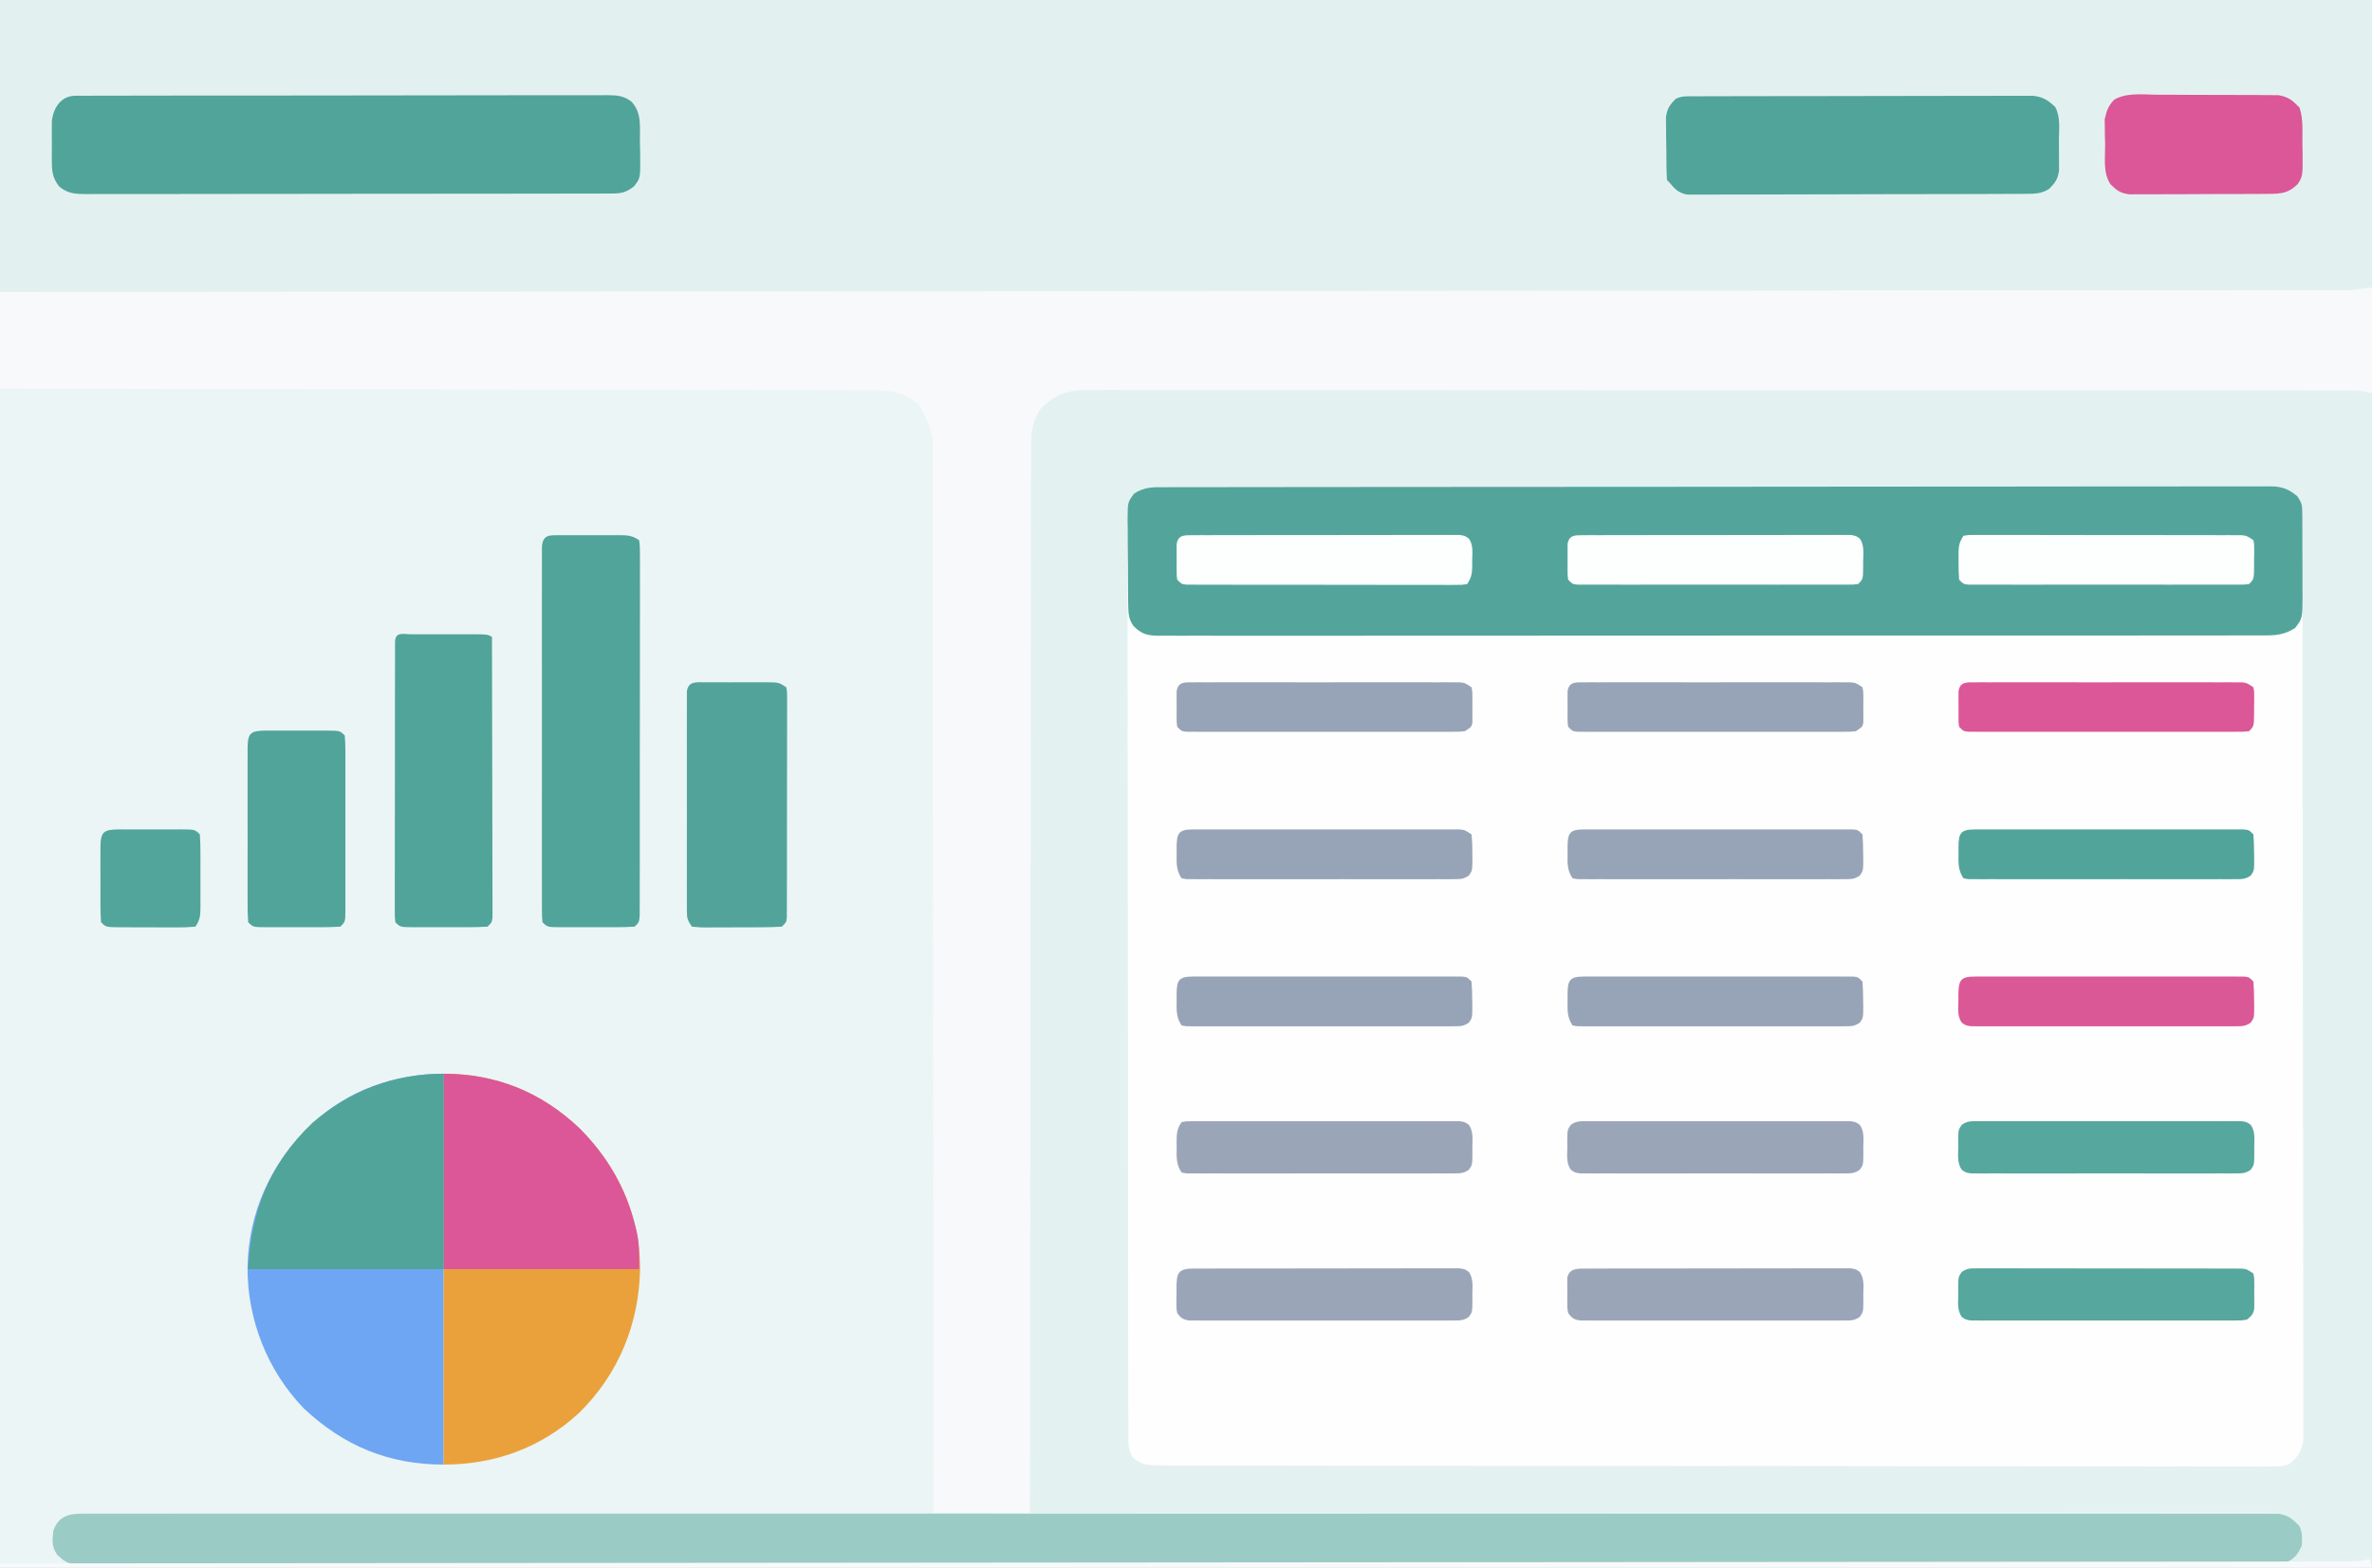 <?xml version="1.0" encoding="UTF-8"?>
<svg version="1.1" xmlns="http://www.w3.org/2000/svg" width="1080" height="714">
<rect width="100%" height="100%" fill="#333333" stroke="none"/>
<path d="M0 0 C356.4 0 712.8 0 1080 0 C1080 235.62 1080 471.24 1080 714 C723.6 714 367.2 714 0 714 C0 478.38 0 242.76 0 0 Z " fill="#E3F1F1" transform="translate(0,0)"/>
<path d="M0 0 C66.804 -0.083 133.609 -0.165 202.438 -0.25 C223.552 -0.286 244.666 -0.323 266.42 -0.36 C292.151 -0.378 292.151 -0.378 304.186 -0.382 C312.614 -0.386 321.042 -0.4 329.47 -0.422 C339.187 -0.448 348.904 -0.459 358.621 -0.454 C363.593 -0.451 368.565 -0.455 373.537 -0.477 C378.033 -0.496 382.53 -0.497 387.026 -0.484 C388.651 -0.482 390.276 -0.487 391.901 -0.5 C400.303 -0.561 407.643 -0.513 415 4 C415.908 4.536 416.815 5.072 417.75 5.625 C426.622 14.99 425.697 25.884 425.601 37.957 C425.603 40.003 425.608 42.049 425.614 44.096 C425.625 49.706 425.605 55.315 425.58 60.925 C425.559 66.979 425.566 73.034 425.57 79.088 C425.572 89.574 425.557 100.059 425.529 110.544 C425.499 121.538 425.48 132.532 425.474 143.527 C425.474 144.211 425.474 144.895 425.473 145.6 C425.472 149.075 425.47 152.549 425.469 156.024 C425.458 180.621 425.425 205.217 425.377 229.814 C425.331 253.706 425.296 277.598 425.275 301.49 C425.274 302.226 425.273 302.963 425.273 303.722 C425.266 311.121 425.26 318.52 425.253 325.919 C425.241 340.991 425.227 356.062 425.212 371.134 C425.211 371.827 425.21 372.52 425.21 373.234 C425.164 419.489 425.084 465.745 425 512 C426.297 511.998 427.594 511.997 428.93 511.995 C486.072 511.929 543.214 511.867 600.357 511.831 C601.221 511.83 602.086 511.83 602.977 511.829 C621.769 511.817 640.561 511.806 659.354 511.796 C668.569 511.791 677.784 511.786 687 511.78 C687.917 511.78 688.834 511.779 689.778 511.779 C719.517 511.762 749.255 511.732 778.993 511.695 C809.546 511.657 840.099 511.632 870.652 511.624 C874.965 511.623 879.278 511.622 883.591 511.62 C884.44 511.62 885.289 511.62 886.163 511.62 C899.842 511.615 913.52 511.596 927.199 511.573 C940.942 511.549 954.684 511.54 968.427 511.546 C976.598 511.549 984.768 511.541 992.939 511.517 C999.031 511.5 1005.124 511.504 1011.217 511.516 C1013.688 511.518 1016.159 511.513 1018.63 511.5 C1021.978 511.485 1025.325 511.493 1028.673 511.508 C1029.642 511.497 1030.611 511.487 1031.61 511.476 C1037.245 511.533 1040.552 512.189 1045 516 C1047.163 518.74 1047.924 520.487 1048.438 523.938 C1047.872 527.893 1046.562 529.954 1044 533 C1039.894 535.169 1036.314 535.25 1031.717 535.248 C1030.625 535.252 1030.625 535.252 1029.511 535.256 C1027.06 535.262 1024.609 535.254 1022.158 535.246 C1020.381 535.248 1018.603 535.25 1016.825 535.253 C1011.912 535.259 1007 535.253 1002.087 535.245 C996.753 535.238 991.418 535.242 986.084 535.246 C976.727 535.25 967.369 535.247 958.011 535.238 C944.096 535.226 930.181 535.226 916.266 535.227 C892.862 535.23 869.457 535.223 846.053 535.211 C822.871 535.2 799.69 535.192 776.509 535.19 C775.429 535.19 775.429 535.19 774.328 535.19 C767.755 535.189 761.182 535.188 754.609 535.188 C738.269 535.187 721.929 535.185 705.589 535.182 C704.845 535.182 704.101 535.182 703.334 535.182 C667.127 535.177 630.921 535.164 594.714 535.151 C582.148 535.146 569.582 535.142 557.016 535.137 C556.236 535.137 555.457 535.137 554.654 535.136 C518.435 535.124 482.217 535.116 445.998 535.11 C443.628 535.11 441.259 535.109 438.889 535.109 C414.197 535.105 389.504 535.101 364.811 535.097 C364.106 535.097 363.4 535.097 362.674 535.097 C360.775 535.096 358.876 535.096 356.977 535.096 C237.985 535.077 118.992 535.037 0 535 C0 358.45 0 181.9 0 0 Z " fill="#EBF5F5" transform="translate(0,177)"/>
<path d="M0 0 C1.314 -0.004 1.314 -0.004 2.655 -0.007 C5.618 -0.014 8.581 -0.013 11.543 -0.013 C13.678 -0.016 15.813 -0.02 17.948 -0.024 C23.836 -0.034 29.724 -0.038 35.611 -0.04 C41.953 -0.044 48.295 -0.054 54.636 -0.063 C69.236 -0.082 83.836 -0.092 98.435 -0.1 C105.647 -0.104 112.859 -0.11 120.071 -0.115 C144.751 -0.133 169.43 -0.148 194.11 -0.155 C195.659 -0.156 197.209 -0.156 198.759 -0.157 C199.527 -0.157 200.296 -0.157 201.087 -0.157 C204.981 -0.159 208.874 -0.16 212.768 -0.161 C213.541 -0.161 214.313 -0.161 215.11 -0.162 C240.171 -0.17 265.233 -0.193 290.295 -0.226 C316.782 -0.26 343.269 -0.28 369.756 -0.283 C372.663 -0.283 375.569 -0.284 378.475 -0.284 C379.191 -0.284 379.906 -0.284 380.644 -0.285 C392.171 -0.287 403.699 -0.303 415.227 -0.323 C426.808 -0.343 438.39 -0.348 449.971 -0.339 C456.248 -0.335 462.525 -0.337 468.802 -0.356 C474.545 -0.374 480.287 -0.373 486.029 -0.357 C488.11 -0.355 490.192 -0.359 492.273 -0.371 C495.095 -0.386 497.916 -0.377 500.738 -0.361 C501.96 -0.376 501.96 -0.376 503.206 -0.392 C508.434 -0.328 511.417 0.665 515.558 4.134 C518.043 7.862 517.812 9.759 517.821 14.215 C517.825 14.944 517.829 15.673 517.833 16.424 C517.844 18.886 517.842 21.348 517.839 23.81 C517.844 25.586 517.85 27.361 517.857 29.136 C517.873 34.03 517.876 38.924 517.878 43.818 C517.882 49.09 517.897 54.362 517.91 59.634 C517.937 71.169 517.949 82.704 517.958 94.239 C517.964 101.438 517.972 108.638 517.981 115.837 C518.006 135.759 518.026 155.682 518.033 175.604 C518.033 176.88 518.034 178.156 518.034 179.47 C518.035 180.749 518.035 182.027 518.036 183.345 C518.036 185.936 518.037 188.528 518.038 191.119 C518.039 192.405 518.039 193.69 518.04 195.014 C518.048 215.848 518.082 236.681 518.129 257.515 C518.176 278.891 518.201 300.268 518.204 321.644 C518.206 333.652 518.217 345.659 518.253 357.666 C518.284 367.89 518.294 378.114 518.278 388.337 C518.27 393.556 518.272 398.773 518.3 403.991 C518.325 408.767 518.323 413.542 518.299 418.318 C518.295 420.047 518.301 421.776 518.318 423.505 C518.341 425.854 518.326 428.201 518.302 430.55 C518.303 431.855 518.304 433.16 518.305 434.505 C517.317 439.302 515.536 442.236 511.558 445.134 C508.581 446.09 505.805 446.07 502.697 446.004 C501.812 446.013 500.927 446.022 500.015 446.031 C497.039 446.053 494.066 446.024 491.091 445.996 C488.94 446.001 486.789 446.01 484.639 446.021 C478.722 446.042 472.805 446.02 466.888 445.991 C460.509 445.967 454.131 445.983 447.753 445.994 C436.698 446.008 425.644 445.996 414.589 445.966 C402.992 445.934 391.394 445.916 379.796 445.915 C379.075 445.915 378.354 445.915 377.611 445.915 C374.684 445.915 371.757 445.915 368.829 445.915 C341.363 445.915 313.898 445.878 286.432 445.822 C262.021 445.773 237.611 445.747 213.201 445.745 C212.424 445.745 211.648 445.745 210.849 445.745 C209.282 445.745 207.716 445.745 206.15 445.744 C202.249 445.744 198.348 445.744 194.447 445.743 C193.678 445.743 192.908 445.743 192.116 445.743 C168.079 445.741 144.042 445.716 120.005 445.689 C112.028 445.68 104.05 445.672 96.072 445.669 C94.994 445.668 94.994 445.668 93.894 445.668 C92.447 445.667 91 445.667 89.553 445.666 C76.473 445.661 63.393 445.645 50.314 445.611 C44.004 445.595 37.695 445.584 31.386 445.586 C25.615 445.587 19.845 445.575 14.075 445.551 C11.982 445.545 9.889 445.544 7.797 445.549 C4.962 445.554 2.128 445.541 -0.707 445.523 C-1.528 445.529 -2.349 445.535 -3.195 445.541 C-7.77 445.489 -10.873 445.097 -14.442 442.134 C-17.021 438.68 -16.696 435.104 -16.702 430.909 C-16.706 430.177 -16.71 429.444 -16.714 428.69 C-16.724 426.222 -16.72 423.754 -16.716 421.286 C-16.721 419.505 -16.726 417.723 -16.732 415.941 C-16.746 411.034 -16.748 406.128 -16.748 401.221 C-16.749 395.933 -16.762 390.645 -16.774 385.357 C-16.797 373.792 -16.805 362.226 -16.81 350.66 C-16.813 343.442 -16.819 336.224 -16.827 329.007 C-16.846 309.034 -16.863 289.06 -16.866 269.087 C-16.866 267.809 -16.866 266.53 -16.866 265.213 C-16.866 262.621 -16.867 260.028 -16.867 257.436 C-16.867 256.149 -16.868 254.863 -16.868 253.537 C-16.868 252.248 -16.868 250.96 -16.868 249.633 C-16.872 228.743 -16.899 207.853 -16.936 186.964 C-16.974 165.53 -16.994 144.097 -16.994 122.664 C-16.995 110.625 -17.003 98.585 -17.032 86.545 C-17.056 76.296 -17.064 66.047 -17.049 55.798 C-17.042 50.566 -17.043 45.335 -17.065 40.103 C-17.086 35.316 -17.083 30.531 -17.062 25.745 C-17.059 24.01 -17.064 22.275 -17.078 20.54 C-17.096 18.188 -17.083 15.837 -17.063 13.485 C-17.064 12.177 -17.065 10.868 -17.065 9.521 C-16.281 5.256 -14.795 3.796 -11.442 1.134 C-7.606 -0.145 -3.997 -0.007 0 0 Z " fill="#FEFEFE" transform="translate(530.442,221.866)"/>
<path d="M0 0 C356.4 0 712.8 0 1080 0 C1080 43.23 1080 86.46 1080 131 C1075.384 132.846 1072.28 133.283 1067.486 133.248 C1066.357 133.252 1066.357 133.252 1065.205 133.256 C1062.668 133.262 1060.132 133.254 1057.596 133.246 C1055.757 133.248 1053.918 133.25 1052.079 133.253 C1046.995 133.259 1041.912 133.253 1036.829 133.245 C1031.31 133.238 1025.791 133.242 1020.272 133.246 C1010.59 133.25 1000.908 133.247 991.225 133.238 C976.828 133.226 962.431 133.226 948.034 133.227 C923.818 133.23 899.602 133.223 875.386 133.211 C851.4 133.2 827.415 133.192 803.43 133.19 C802.685 133.19 801.941 133.19 801.174 133.19 C794.373 133.189 787.572 133.188 780.772 133.188 C763.865 133.187 746.959 133.185 730.053 133.182 C729.283 133.182 728.513 133.182 727.719 133.182 C690.257 133.177 652.795 133.164 615.333 133.151 C602.331 133.146 589.329 133.142 576.328 133.137 C575.521 133.137 574.715 133.137 573.884 133.136 C536.405 133.124 498.927 133.116 461.448 133.11 C459.016 133.11 456.583 133.109 454.15 133.109 C438.028 133.106 421.905 133.104 405.783 133.101 C373.703 133.096 341.623 133.091 309.543 133.085 C308.016 133.085 306.488 133.085 304.96 133.084 C226.028 133.07 147.097 133.047 68.165 133.022 C67.065 133.022 65.966 133.022 64.832 133.021 C43.222 133.014 21.611 133.007 0 133 C0 89.11 0 45.22 0 0 Z " fill="#E2F1F0" transform="translate(0,0)"/>
<path d="M0 0 C0 15.84 0 31.68 0 48 C-1.65 47.67 -3.3 47.34 -5 47 C-6.459 46.915 -7.922 46.873 -9.383 46.872 C-10.236 46.869 -11.088 46.866 -11.966 46.863 C-13.358 46.866 -13.358 46.866 -14.779 46.869 C-15.775 46.867 -16.772 46.864 -17.798 46.862 C-21.158 46.857 -24.517 46.858 -27.877 46.86 C-30.302 46.857 -32.726 46.854 -35.151 46.851 C-41.129 46.843 -47.107 46.841 -53.086 46.84 C-60.245 46.839 -67.405 46.833 -74.564 46.826 C-91.868 46.81 -109.171 46.804 -126.474 46.799 C-134.657 46.797 -142.841 46.793 -151.024 46.789 C-179.031 46.777 -207.038 46.766 -235.045 46.762 C-236.803 46.762 -238.561 46.762 -240.319 46.762 C-242.082 46.762 -243.844 46.761 -245.606 46.761 C-249.142 46.761 -252.678 46.76 -256.213 46.76 C-257.09 46.76 -257.967 46.76 -258.87 46.759 C-287.307 46.756 -315.743 46.74 -344.18 46.717 C-374.238 46.692 -404.296 46.678 -434.353 46.677 C-437.651 46.677 -440.949 46.677 -444.248 46.676 C-445.466 46.676 -445.466 46.676 -446.708 46.676 C-459.789 46.675 -472.869 46.664 -485.949 46.65 C-499.09 46.635 -512.23 46.632 -525.371 46.64 C-533.181 46.644 -540.992 46.641 -548.802 46.625 C-554.628 46.614 -560.454 46.619 -566.281 46.63 C-568.642 46.631 -571.003 46.628 -573.365 46.62 C-576.567 46.609 -579.768 46.616 -582.97 46.628 C-583.893 46.62 -584.817 46.613 -585.768 46.605 C-594.133 46.673 -599.939 48.939 -606 55 C-609.601 60.467 -610.582 65.262 -610.508 71.715 C-610.514 72.56 -610.52 73.405 -610.527 74.276 C-610.543 77.102 -610.531 79.928 -610.519 82.754 C-610.525 84.803 -610.532 86.852 -610.542 88.9 C-610.562 94.526 -610.557 100.152 -610.549 105.777 C-610.544 111.845 -610.562 117.913 -610.577 123.982 C-610.601 134.494 -610.609 145.006 -610.608 155.518 C-610.607 166.542 -610.614 177.565 -610.632 188.589 C-610.633 189.275 -610.634 189.96 -610.635 190.667 C-610.641 194.149 -610.647 197.632 -610.652 201.114 C-610.694 225.773 -610.717 250.432 -610.729 275.09 C-610.741 299.044 -610.761 322.999 -610.792 346.953 C-610.793 347.691 -610.794 348.43 -610.795 349.191 C-610.805 356.607 -610.815 364.023 -610.825 371.44 C-610.845 386.548 -610.865 401.656 -610.883 416.763 C-610.884 417.458 -610.885 418.153 -610.886 418.868 C-610.943 465.246 -610.973 511.623 -611 558 C-625.52 558 -640.04 558 -655 558 C-655.001 551.833 -655.003 545.667 -655.004 539.313 C-655.015 498.587 -655.032 457.86 -655.074 417.134 C-655.075 416.439 -655.076 415.744 -655.076 415.028 C-655.092 399.923 -655.109 384.818 -655.127 369.713 C-655.136 362.305 -655.144 354.897 -655.153 347.49 C-655.153 346.753 -655.154 346.015 -655.155 345.256 C-655.182 321.366 -655.193 297.476 -655.196 273.586 C-655.199 249.034 -655.218 224.483 -655.257 199.932 C-655.263 196.463 -655.268 192.995 -655.273 189.527 C-655.275 188.503 -655.275 188.503 -655.277 187.458 C-655.293 176.473 -655.292 165.488 -655.285 154.503 C-655.278 143.458 -655.289 132.413 -655.319 121.367 C-655.334 115.383 -655.341 109.399 -655.327 103.416 C-655.313 97.936 -655.323 92.458 -655.351 86.978 C-655.358 84.997 -655.355 83.016 -655.344 81.035 C-654.982 66.687 -654.982 66.687 -661 54 C-666.842 48.501 -673.091 46.753 -681.079 46.738 C-681.771 46.734 -682.464 46.73 -683.177 46.726 C-685.496 46.715 -687.816 46.718 -690.135 46.722 C-691.815 46.717 -693.495 46.711 -695.174 46.704 C-699.79 46.688 -704.405 46.685 -709.021 46.683 C-713.998 46.68 -718.976 46.664 -723.953 46.651 C-732.577 46.628 -741.2 46.613 -749.824 46.603 C-762.292 46.589 -774.76 46.563 -787.229 46.535 C-807.457 46.49 -827.686 46.453 -847.915 46.422 C-867.566 46.392 -887.217 46.357 -906.868 46.317 C-908.079 46.315 -909.29 46.312 -910.538 46.31 C-916.614 46.298 -922.69 46.285 -928.766 46.273 C-979.177 46.169 -1029.588 46.08 -1080 46 C-1080 31.48 -1080 16.96 -1080 2 C-1071.692 1.994 -1071.692 1.994 -1063.217 1.987 C-977.72 1.922 -892.223 1.856 -772.623 1.756 C-771.093 1.755 -769.562 1.754 -768.032 1.752 C-735.908 1.726 -703.785 1.698 -671.662 1.671 C-655.526 1.657 -639.39 1.643 -623.254 1.63 C-620.82 1.628 -618.386 1.626 -615.952 1.624 C-578.457 1.592 -540.962 1.561 -503.466 1.532 C-502.257 1.531 -502.257 1.531 -501.022 1.53 C-488.017 1.52 -475.012 1.511 -462.007 1.501 C-424.563 1.473 -387.118 1.444 -349.674 1.412 C-348.52 1.411 -348.52 1.411 -347.342 1.41 C-330.452 1.395 -313.562 1.38 -296.672 1.365 C-289.876 1.359 -283.081 1.353 -276.285 1.347 C-275.17 1.346 -275.17 1.346 -274.032 1.345 C-250.042 1.324 -226.053 1.306 -202.064 1.289 C-177.911 1.273 -153.759 1.253 -129.607 1.229 C-114.61 1.214 -99.614 1.202 -84.618 1.195 C-75.066 1.189 -65.514 1.181 -55.963 1.169 C-50.509 1.162 -45.055 1.157 -39.601 1.157 C-34.65 1.156 -29.699 1.151 -24.748 1.142 C-22.958 1.14 -21.168 1.139 -19.378 1.14 C-16.966 1.142 -14.554 1.137 -12.141 1.131 C-11.438 1.132 -10.734 1.134 -10.009 1.136 C-6.394 1.12 -3.502 0 0 0 Z " fill="#F8F9FB" transform="translate(1080,131)"/>
<path d="M0 0 C1.314 -0.004 1.314 -0.004 2.655 -0.007 C5.618 -0.014 8.581 -0.013 11.543 -0.013 C13.678 -0.016 15.813 -0.02 17.948 -0.024 C23.836 -0.034 29.724 -0.038 35.611 -0.04 C41.953 -0.044 48.295 -0.054 54.636 -0.063 C69.236 -0.082 83.836 -0.092 98.435 -0.1 C105.647 -0.104 112.859 -0.11 120.071 -0.115 C144.751 -0.133 169.43 -0.148 194.11 -0.155 C195.659 -0.156 197.209 -0.156 198.759 -0.157 C199.527 -0.157 200.296 -0.157 201.087 -0.157 C204.981 -0.159 208.874 -0.16 212.768 -0.161 C213.541 -0.161 214.313 -0.161 215.11 -0.162 C240.171 -0.17 265.233 -0.193 290.295 -0.226 C316.782 -0.26 343.269 -0.28 369.756 -0.283 C372.663 -0.283 375.569 -0.284 378.475 -0.284 C379.191 -0.284 379.906 -0.284 380.644 -0.285 C392.171 -0.287 403.699 -0.303 415.227 -0.323 C426.808 -0.343 438.39 -0.348 449.971 -0.339 C456.248 -0.335 462.525 -0.337 468.802 -0.356 C474.545 -0.374 480.287 -0.373 486.029 -0.357 C488.11 -0.355 490.192 -0.359 492.273 -0.371 C495.095 -0.386 497.916 -0.377 500.738 -0.361 C501.96 -0.376 501.96 -0.376 503.206 -0.392 C508.434 -0.328 511.417 0.665 515.558 4.134 C517.723 7.383 517.813 8.306 517.832 12.061 C517.842 13.063 517.852 14.064 517.861 15.096 C517.86 16.177 517.86 17.258 517.859 18.373 C517.865 20.043 517.865 20.043 517.872 21.747 C517.877 24.105 517.878 26.463 517.873 28.821 C517.87 32.422 517.894 36.023 517.919 39.624 C517.921 41.915 517.922 44.206 517.921 46.498 C517.93 47.573 517.94 48.648 517.949 49.756 C517.888 59.712 517.888 59.712 514.558 64.134 C509.543 67.321 505.486 67.562 499.744 67.515 C498.864 67.519 497.984 67.524 497.077 67.529 C494.119 67.541 491.162 67.531 488.205 67.522 C486.066 67.526 483.928 67.532 481.79 67.538 C475.907 67.553 470.024 67.548 464.141 67.541 C457.8 67.536 451.458 67.549 445.117 67.559 C433.41 67.575 421.703 67.578 409.995 67.573 C399.181 67.568 388.367 67.569 377.553 67.575 C376.103 67.575 374.653 67.576 373.203 67.577 C371.019 67.578 368.834 67.579 366.649 67.58 C346.335 67.591 326.021 67.596 305.708 67.588 C304.559 67.587 304.559 67.587 303.387 67.587 C297.167 67.585 290.947 67.582 284.727 67.579 C260.458 67.569 236.188 67.578 211.919 67.601 C184.66 67.627 157.402 67.64 130.143 67.633 C127.238 67.632 124.334 67.631 121.429 67.631 C120.714 67.63 119.998 67.63 119.261 67.63 C108.452 67.628 97.644 67.636 86.835 67.649 C74.547 67.664 62.26 67.664 49.972 67.647 C43.699 67.638 37.427 67.636 31.154 67.651 C25.416 67.665 19.68 67.661 13.943 67.641 C11.862 67.637 9.781 67.64 7.701 67.651 C4.882 67.664 2.065 67.652 -0.754 67.635 C-1.57 67.644 -2.386 67.654 -3.227 67.664 C-8.268 67.599 -10.907 66.758 -14.442 63.134 C-16.506 60.067 -16.706 57.55 -16.749 53.894 C-16.765 52.85 -16.781 51.805 -16.797 50.729 C-16.802 49.606 -16.808 48.483 -16.813 47.326 C-16.822 46.167 -16.831 45.008 -16.841 43.814 C-16.855 41.364 -16.864 38.913 -16.868 36.463 C-16.88 32.714 -16.929 28.967 -16.979 25.218 C-16.989 22.837 -16.996 20.456 -17.001 18.076 C-17.02 16.955 -17.04 15.834 -17.06 14.679 C-17.015 6.911 -17.015 6.911 -14.095 2.95 C-9.492 -0.201 -5.378 -0.01 0 0 Z " fill="#53A59B" transform="translate(530.442,221.866)"/>
<path d="M0 0 C0.708 -0.007 1.415 -0.014 2.145 -0.021 C4.527 -0.039 6.908 -0.02 9.291 -0.002 C11.019 -0.008 12.747 -0.015 14.476 -0.024 C19.251 -0.044 24.026 -0.032 28.801 -0.016 C33.986 -0.003 39.171 -0.019 44.356 -0.032 C53.453 -0.05 62.549 -0.049 71.645 -0.037 C85.171 -0.018 98.698 -0.027 112.224 -0.043 C134.977 -0.067 157.729 -0.068 180.482 -0.055 C181.175 -0.054 181.868 -0.054 182.582 -0.053 C183.277 -0.053 183.971 -0.053 184.686 -0.052 C205.824 -0.04 226.962 -0.036 248.1 -0.042 C249.515 -0.043 250.929 -0.043 252.344 -0.043 C258.028 -0.045 263.712 -0.047 269.396 -0.048 C285.287 -0.053 301.177 -0.056 317.068 -0.057 C318.153 -0.057 318.153 -0.057 319.261 -0.057 C342.326 -0.059 365.392 -0.054 388.457 -0.043 C389.206 -0.043 389.954 -0.042 390.725 -0.042 C402.878 -0.036 415.03 -0.03 427.183 -0.024 C475.382 0 523.581 -0.001 571.78 -0.025 C583.925 -0.031 596.07 -0.037 608.216 -0.043 C608.963 -0.043 609.711 -0.044 610.482 -0.044 C633.522 -0.055 656.562 -0.059 679.602 -0.057 C680.325 -0.057 681.049 -0.057 681.794 -0.057 C697.667 -0.055 713.54 -0.052 729.414 -0.048 C735.093 -0.046 740.773 -0.044 746.452 -0.043 C747.865 -0.043 749.278 -0.042 750.691 -0.042 C771.823 -0.036 792.956 -0.041 814.088 -0.053 C815.128 -0.054 815.128 -0.054 816.189 -0.055 C817.227 -0.055 817.227 -0.055 818.285 -0.056 C841.603 -0.07 864.92 -0.065 888.238 -0.038 C901.689 -0.024 915.141 -0.023 928.593 -0.042 C937.567 -0.053 946.541 -0.046 955.515 -0.024 C960.635 -0.012 965.755 -0.008 970.876 -0.026 C975.53 -0.042 980.182 -0.035 984.836 -0.01 C986.513 -0.005 988.191 -0.009 989.869 -0.021 C992.14 -0.037 994.41 -0.022 996.681 0 C998.571 0.001 998.571 0.001 1000.498 0.001 C1005.026 0.833 1006.667 2.399 1009.903 5.627 C1011.172 8.64 1011.246 11.387 1010.903 14.627 C1009.265 18.092 1008.119 19.996 1004.697 21.771 C1001.291 22.814 998.39 22.878 994.825 22.88 C993.766 22.884 993.766 22.884 992.686 22.889 C990.311 22.897 987.935 22.89 985.56 22.884 C983.836 22.887 982.113 22.89 980.39 22.895 C975.628 22.904 970.866 22.901 966.104 22.896 C960.934 22.893 955.763 22.901 950.592 22.908 C941.522 22.918 932.451 22.921 923.38 22.919 C909.892 22.916 896.404 22.924 882.915 22.935 C857.428 22.954 831.94 22.96 806.453 22.961 C803.641 22.961 800.829 22.961 798.017 22.961 C797.319 22.961 796.621 22.961 795.902 22.961 C780.447 22.962 764.991 22.967 749.536 22.972 C743.174 22.974 736.813 22.976 730.451 22.978 C729.397 22.978 729.397 22.978 728.321 22.978 C688.038 22.991 647.754 22.999 607.471 22.998 C605.963 22.998 604.455 22.998 602.948 22.998 C596.14 22.998 589.332 22.998 582.524 22.998 C579.488 22.998 576.452 22.997 573.416 22.997 C571.896 22.997 570.377 22.997 568.857 22.997 C520.795 22.996 472.732 23.011 424.67 23.038 C412.558 23.045 400.447 23.052 388.336 23.059 C387.59 23.059 386.844 23.06 386.076 23.06 C363.101 23.073 340.127 23.08 317.152 23.083 C316.07 23.083 316.07 23.083 314.967 23.083 C299.14 23.085 283.313 23.085 267.486 23.085 C261.823 23.084 256.16 23.084 250.497 23.084 C249.088 23.084 247.679 23.084 246.271 23.084 C223.802 23.084 201.334 23.095 178.866 23.112 C155.615 23.13 132.365 23.133 109.114 23.12 C95.7 23.112 82.286 23.116 68.872 23.136 C59.924 23.148 50.976 23.145 42.029 23.131 C36.922 23.123 31.816 23.122 26.71 23.138 C22.071 23.152 17.432 23.148 12.792 23.13 C11.119 23.126 9.445 23.13 7.771 23.14 C5.508 23.154 3.245 23.143 0.982 23.126 C-0.274 23.126 -1.53 23.126 -2.824 23.126 C-6.695 22.535 -8.326 21.336 -11.097 18.627 C-13.038 15.718 -13.364 13.646 -13.034 10.189 C-12.981 9.448 -12.928 8.707 -12.874 7.943 C-10.714 1.507 -6.304 0.002 0 0 Z " fill="#9BCBC5" transform="translate(37.097,689.373)"/>
<path d="M0 0 C0 58.74 0 117.48 0 178 C-24.99 178 -45.45 169.516 -63.664 152.422 C-80.345 135.128 -89.426 111.886 -89.3 87.993 C-88.731 63.454 -79.349 42.38 -62 25 C-61.327 24.316 -60.654 23.631 -59.961 22.926 C-43.738 7.462 -22.17 0 0 0 Z " fill="#6FA6F3" transform="translate(202,489)"/>
<path d="M0 0 C23.848 0 44.46 8.365 61.766 24.766 C79.102 42.102 89.319 63.914 89.438 88.562 C89.067 113.739 79.711 136.788 61.577 154.552 C44.304 170.408 23.21 178 0 178 C0 119.26 0 60.52 0 0 Z " fill="#EAA13C" transform="translate(202,489)"/>
<path d="M0 0 C1.331 -0.014 1.331 -0.014 2.688 -0.027 C3.664 -0.022 4.639 -0.017 5.644 -0.011 C7.197 -0.02 7.197 -0.02 8.782 -0.03 C12.269 -0.046 15.756 -0.042 19.243 -0.037 C21.736 -0.044 24.229 -0.053 26.722 -0.062 C32.802 -0.082 38.881 -0.088 44.961 -0.086 C49.903 -0.085 54.844 -0.089 59.786 -0.096 C61.208 -0.098 62.631 -0.1 64.053 -0.103 C65.115 -0.104 65.115 -0.104 66.199 -0.106 C79.596 -0.125 92.993 -0.124 106.39 -0.117 C118.646 -0.111 130.903 -0.132 143.159 -0.165 C155.741 -0.199 168.322 -0.214 180.904 -0.209 C187.969 -0.207 195.034 -0.212 202.098 -0.237 C208.743 -0.26 215.387 -0.258 222.031 -0.237 C224.472 -0.234 226.912 -0.239 229.353 -0.253 C232.681 -0.271 236.008 -0.259 239.337 -0.238 C240.305 -0.251 241.274 -0.263 242.272 -0.276 C246.669 -0.218 249.739 -0.049 253.265 2.734 C257.962 7.884 256.971 14.033 257.031 20.67 C257.056 22.678 257.112 24.686 257.169 26.694 C257.268 37.567 257.268 37.567 254.345 41.239 C250.965 43.959 248.612 44.508 244.406 44.515 C243.528 44.518 242.651 44.522 241.747 44.526 C240.783 44.525 239.818 44.524 238.825 44.524 C237.289 44.528 237.289 44.528 235.722 44.533 C232.274 44.541 228.826 44.543 225.379 44.544 C222.913 44.549 220.448 44.554 217.983 44.559 C211.274 44.572 204.566 44.579 197.857 44.583 C193.669 44.586 189.481 44.59 185.293 44.595 C173.7 44.607 162.107 44.617 150.514 44.621 C149.401 44.621 149.401 44.621 148.266 44.621 C147.15 44.622 147.15 44.622 146.012 44.622 C144.505 44.622 142.998 44.623 141.49 44.623 C140.743 44.624 139.995 44.624 139.225 44.624 C127.107 44.628 114.989 44.645 102.871 44.669 C90.433 44.692 77.995 44.705 65.557 44.706 C58.572 44.707 51.587 44.713 44.602 44.731 C38.034 44.748 31.466 44.75 24.898 44.741 C22.485 44.74 20.071 44.744 17.658 44.754 C14.369 44.767 11.08 44.761 7.791 44.751 C6.831 44.759 5.871 44.767 4.882 44.775 C0 44.739 -3.38 44.606 -7.319 41.383 C-10.285 37.592 -10.703 34.699 -10.718 29.946 C-10.722 28.721 -10.725 27.496 -10.729 26.235 C-10.718 24.964 -10.706 23.693 -10.694 22.383 C-10.706 21.112 -10.717 19.841 -10.729 18.532 C-10.725 17.307 -10.722 16.082 -10.718 14.821 C-10.714 13.706 -10.711 12.591 -10.707 11.442 C-9.926 5.283 -6.487 0.013 0 0 Z " fill="#51A49A" transform="translate(34.319,43.617)"/>
<path d="M0 0 C0.833 0.004 1.667 0.008 2.525 0.012 C3.809 0.009 3.809 0.009 5.118 0.006 C6.93 0.005 8.741 0.009 10.553 0.017 C13.327 0.028 16.101 0.017 18.875 0.004 C20.633 0.006 22.392 0.008 24.15 0.012 C24.982 0.008 25.813 0.004 26.669 0 C30.59 0.032 32.57 0.055 35.904 2.278 C36.279 5.236 36.279 5.236 36.278 9.111 C36.282 9.821 36.286 10.532 36.29 11.265 C36.3 13.659 36.288 16.052 36.277 18.446 C36.279 20.157 36.283 21.868 36.288 23.58 C36.297 28.237 36.288 32.894 36.274 37.55 C36.263 42.416 36.267 47.281 36.269 52.146 C36.27 60.317 36.259 68.488 36.24 76.66 C36.219 86.118 36.216 95.575 36.222 105.033 C36.228 114.118 36.222 123.202 36.211 132.286 C36.206 136.159 36.205 140.031 36.207 143.903 C36.209 148.461 36.201 153.017 36.185 157.574 C36.181 159.251 36.18 160.927 36.183 162.603 C36.186 164.884 36.177 167.164 36.165 169.445 C36.163 170.724 36.161 172.003 36.159 173.32 C35.904 176.278 35.904 176.278 33.904 178.278 C30.915 178.478 28.02 178.558 25.029 178.544 C24.149 178.545 23.269 178.547 22.362 178.549 C20.499 178.551 18.636 178.547 16.773 178.539 C13.916 178.528 11.059 178.539 8.201 178.551 C6.394 178.55 4.586 178.547 2.779 178.544 C1.921 178.548 1.062 178.552 0.178 178.556 C-5.866 178.508 -5.866 178.508 -8.096 176.278 C-8.347 173.32 -8.347 173.32 -8.35 169.445 C-8.353 168.734 -8.356 168.023 -8.359 167.291 C-8.367 164.897 -8.361 162.504 -8.355 160.11 C-8.357 158.399 -8.361 156.687 -8.365 154.976 C-8.374 150.319 -8.371 145.662 -8.364 141.005 C-8.359 136.14 -8.364 131.275 -8.367 126.41 C-8.371 118.239 -8.366 110.067 -8.357 101.896 C-8.346 92.438 -8.349 82.98 -8.36 73.523 C-8.369 65.414 -8.371 57.305 -8.365 49.196 C-8.362 44.348 -8.362 39.5 -8.368 34.652 C-8.374 30.095 -8.37 25.538 -8.359 20.981 C-8.356 19.305 -8.357 17.629 -8.361 15.953 C-8.367 13.672 -8.36 11.391 -8.35 9.111 C-8.349 7.193 -8.349 7.193 -8.347 5.236 C-7.87 -0.381 -4.941 0.04 0 0 Z " fill="#51A49A" transform="translate(255.096,243.722)"/>
<path d="M0 0 C1.002 -0.004 1.002 -0.004 2.024 -0.009 C4.272 -0.018 6.521 -0.019 8.769 -0.021 C10.377 -0.025 11.985 -0.03 13.593 -0.036 C17.969 -0.049 22.345 -0.055 26.722 -0.06 C29.454 -0.063 32.187 -0.067 34.92 -0.071 C43.467 -0.085 52.013 -0.095 60.56 -0.098 C70.433 -0.103 80.305 -0.12 90.177 -0.149 C97.804 -0.171 105.43 -0.181 113.057 -0.182 C117.614 -0.184 122.17 -0.189 126.727 -0.207 C131.014 -0.224 135.301 -0.226 139.588 -0.217 C141.162 -0.216 142.735 -0.221 144.308 -0.231 C146.457 -0.243 148.605 -0.237 150.753 -0.227 C152.556 -0.229 152.556 -0.229 154.396 -0.231 C158.711 0.275 161.298 1.886 164.352 4.904 C166.824 9.455 166.045 14.925 166.013 19.985 C166.005 22.068 166.033 24.149 166.065 26.232 C166.064 28.211 166.064 28.211 166.063 30.23 C166.065 31.435 166.067 32.641 166.069 33.882 C165.467 37.788 164.356 39.384 161.567 42.14 C158.055 44.425 155.027 44.399 150.894 44.415 C149.889 44.422 149.889 44.422 148.865 44.43 C146.622 44.445 144.38 44.446 142.138 44.447 C140.529 44.454 138.921 44.463 137.313 44.472 C132.945 44.494 128.578 44.503 124.21 44.508 C121.481 44.512 118.753 44.518 116.024 44.525 C106.507 44.549 96.989 44.562 87.472 44.566 C78.598 44.57 69.724 44.6 60.85 44.641 C53.232 44.676 45.614 44.692 37.996 44.692 C33.446 44.693 28.896 44.702 24.346 44.73 C20.067 44.756 15.788 44.759 11.509 44.743 C9.939 44.741 8.369 44.747 6.799 44.763 C4.654 44.784 2.512 44.773 0.367 44.755 C-1.432 44.758 -1.432 44.758 -3.268 44.761 C-7.33 43.964 -8.801 42.248 -11.433 39.14 C-11.763 38.81 -12.093 38.48 -12.433 38.14 C-12.7 33.654 -12.704 29.161 -12.728 24.668 C-12.745 22.413 -12.789 20.16 -12.833 17.906 C-12.843 16.469 -12.852 15.031 -12.859 13.594 C-12.873 12.285 -12.888 10.977 -12.903 9.63 C-12.36 5.596 -11.281 3.986 -8.433 1.14 C-5.588 -0.282 -3.183 0.008 0 0 Z " fill="#51A49A" transform="translate(771.433,43.86)"/>
<path d="M0 0 C23.848 0 44.46 8.365 61.766 24.766 C74.545 37.545 82.95 52.01 87.312 69.562 C87.57 70.57 87.57 70.57 87.833 71.599 C89.242 77.715 89 82.35 89 89 C59.63 89 30.26 89 0 89 C0 59.63 0 30.26 0 0 Z " fill="#DB5797" transform="translate(202,489)"/>
<path d="M0 0 C0 29.37 0 58.74 0 89 C-29.37 89 -58.74 89 -89 89 C-87.31 61.96 -79.581 41.392 -59.84 22.441 C-42.708 7.713 -22.597 0 0 0 Z " fill="#51A49A" transform="translate(202,489)"/>
<path d="M0 0 C0.885 0.002 1.771 0.004 2.683 0.006 C3.587 0.005 4.491 0.004 5.422 0.003 C7.338 0.003 9.254 0.004 11.17 0.009 C14.108 0.014 17.047 0.009 19.986 0.002 C21.843 0.003 23.701 0.004 25.558 0.006 C26.441 0.004 27.325 0.002 28.235 0 C34.457 0.024 34.457 0.024 36.687 1.139 C36.734 18.054 36.769 34.97 36.791 51.885 C36.801 59.739 36.815 67.592 36.838 75.446 C36.858 82.29 36.871 89.133 36.875 95.976 C36.878 99.602 36.884 103.227 36.898 106.852 C36.914 110.894 36.915 114.936 36.914 118.978 C36.921 120.187 36.928 121.395 36.936 122.64 C36.933 123.737 36.93 124.833 36.927 125.963 C36.929 126.92 36.931 127.877 36.933 128.863 C36.687 131.139 36.687 131.139 34.687 133.139 C31.697 133.339 28.802 133.419 25.812 133.405 C24.932 133.406 24.051 133.408 23.144 133.41 C21.282 133.412 19.419 133.408 17.556 133.4 C14.698 133.389 11.841 133.4 8.984 133.412 C7.176 133.411 5.369 133.409 3.562 133.405 C2.704 133.409 1.845 133.413 0.961 133.417 C-5.083 133.369 -5.083 133.369 -7.313 131.139 C-7.562 128.865 -7.562 128.865 -7.56 125.97 C-7.565 124.875 -7.569 123.78 -7.573 122.651 C-7.567 121.444 -7.562 120.238 -7.556 118.994 C-7.558 117.728 -7.56 116.461 -7.562 115.156 C-7.567 111.677 -7.559 108.198 -7.549 104.718 C-7.54 101.083 -7.542 97.448 -7.542 93.813 C-7.541 87.709 -7.533 81.605 -7.519 75.501 C-7.503 68.435 -7.498 61.368 -7.499 54.302 C-7.499 47.514 -7.494 40.727 -7.486 33.94 C-7.482 31.046 -7.48 28.153 -7.48 25.259 C-7.479 21.224 -7.469 17.189 -7.458 13.154 C-7.459 11.945 -7.459 10.737 -7.46 9.491 C-7.455 8.399 -7.451 7.306 -7.447 6.181 C-7.445 5.226 -7.443 4.271 -7.442 3.287 C-7.167 -1.294 -3.824 0.015 0 0 Z " fill="#51A49A" transform="translate(187.313,288.861)"/>
<path d="M0 0 C1.283 0.006 1.283 0.006 2.592 0.012 C3.469 0.01 4.347 0.008 5.252 0.006 C7.11 0.005 8.969 0.009 10.828 0.017 C13.674 0.028 16.52 0.017 19.367 0.004 C21.171 0.006 22.975 0.008 24.779 0.012 C25.632 0.008 26.485 0.004 27.365 0 C33.407 0.048 33.407 0.048 36.752 2.278 C37.126 4.189 37.126 4.189 37.126 6.567 C37.136 7.917 37.136 7.917 37.147 9.295 C37.14 10.285 37.132 11.275 37.124 12.295 C37.128 13.336 37.131 14.377 37.135 15.449 C37.143 18.903 37.13 22.356 37.115 25.809 C37.114 28.2 37.115 30.592 37.117 32.983 C37.116 38 37.106 43.017 37.088 48.034 C37.065 54.478 37.065 60.921 37.071 67.364 C37.075 72.304 37.068 77.243 37.058 82.183 C37.054 84.559 37.053 86.935 37.055 89.312 C37.055 92.628 37.043 95.944 37.026 99.26 C37.029 100.251 37.031 101.241 37.034 102.261 C37.027 103.161 37.02 104.061 37.012 104.989 C37.01 105.773 37.008 106.558 37.006 107.366 C36.752 109.278 36.752 109.278 34.752 111.278 C31.69 111.49 28.721 111.582 25.658 111.579 C24.756 111.583 23.853 111.587 22.923 111.592 C21.013 111.597 19.103 111.598 17.194 111.594 C14.263 111.59 11.334 111.614 8.404 111.639 C6.551 111.641 4.698 111.642 2.845 111.641 C1.965 111.65 1.085 111.66 0.178 111.669 C-2.289 111.65 -2.289 111.65 -6.248 111.278 C-8.333 108.15 -8.499 107.46 -8.502 103.906 C-8.511 102.567 -8.511 102.567 -8.519 101.2 C-8.515 100.223 -8.511 99.245 -8.507 98.239 C-8.511 97.207 -8.514 96.176 -8.518 95.114 C-8.527 91.699 -8.521 88.283 -8.514 84.868 C-8.515 82.5 -8.517 80.133 -8.52 77.765 C-8.523 72.801 -8.518 67.837 -8.509 62.873 C-8.498 56.498 -8.504 50.124 -8.516 43.749 C-8.523 38.86 -8.521 33.971 -8.516 29.082 C-8.515 26.731 -8.516 24.38 -8.521 22.028 C-8.526 18.748 -8.518 15.468 -8.507 12.188 C-8.511 11.209 -8.515 10.229 -8.519 9.22 C-8.514 8.33 -8.508 7.44 -8.502 6.522 C-8.501 5.746 -8.501 4.971 -8.5 4.171 C-7.852 -0.7 -4 0.032 0 0 Z " fill="#52A49B" transform="translate(321.248,310.722)"/>
<path d="M0 0 C1.288 0.006 1.288 0.006 2.601 0.012 C3.921 0.009 3.921 0.009 5.269 0.006 C7.131 0.005 8.994 0.009 10.857 0.017 C13.715 0.028 16.572 0.017 19.429 0.004 C21.236 0.006 23.044 0.008 24.851 0.012 C25.709 0.008 26.568 0.004 27.452 0 C33.496 0.048 33.496 0.048 35.726 2.278 C35.925 4.978 35.999 7.575 35.985 10.276 C35.988 11.102 35.992 11.928 35.995 12.779 C36.004 15.519 35.998 18.257 35.992 20.997 C35.993 22.895 35.995 24.793 35.997 26.691 C36 30.672 35.996 34.653 35.987 38.635 C35.975 43.746 35.982 48.858 35.994 53.969 C36.001 57.89 35.999 61.81 35.994 65.731 C35.992 67.616 35.994 69.501 35.999 71.386 C36.004 74.017 35.996 76.648 35.985 79.28 C35.989 80.064 35.993 80.849 35.997 81.657 C35.955 87.049 35.955 87.049 33.726 89.278 C30.736 89.478 27.841 89.558 24.851 89.544 C23.971 89.545 23.091 89.547 22.184 89.549 C20.321 89.551 18.458 89.547 16.595 89.539 C13.738 89.528 10.881 89.539 8.023 89.551 C6.216 89.55 4.408 89.547 2.601 89.544 C1.743 89.548 0.884 89.552 0 89.556 C-6.044 89.508 -6.044 89.508 -8.274 87.278 C-8.472 84.578 -8.547 81.981 -8.533 79.28 C-8.536 78.454 -8.54 77.628 -8.543 76.776 C-8.552 74.037 -8.546 71.298 -8.54 68.559 C-8.541 66.661 -8.543 64.763 -8.545 62.865 C-8.548 58.884 -8.544 54.902 -8.535 50.921 C-8.523 45.809 -8.53 40.698 -8.542 35.586 C-8.549 31.666 -8.547 27.746 -8.542 23.825 C-8.54 21.94 -8.542 20.055 -8.547 18.17 C-8.552 15.538 -8.544 12.907 -8.533 10.276 C-8.539 9.099 -8.539 9.099 -8.545 7.899 C-8.489 0.826 -6.943 0.055 0 0 Z " fill="#51A49A" transform="translate(121.274,332.722)"/>
<path d="M0 0 C1.681 0 3.362 -0.002 5.043 -0.006 C8.56 -0.007 12.077 0.016 15.594 0.057 C20.093 0.108 24.591 0.106 29.091 0.086 C32.56 0.076 36.029 0.09 39.499 0.112 C41.157 0.121 42.816 0.122 44.474 0.117 C46.796 0.113 49.116 0.143 51.438 0.181 C52.756 0.191 54.075 0.201 55.434 0.211 C60.1 1.059 61.707 2.497 65 5.859 C66.797 11.25 66.27 17.03 66.312 22.672 C66.356 24.579 66.356 24.579 66.4 26.525 C66.472 37.008 66.472 37.008 64.23 40.621 C60.003 44.863 56.769 45.115 50.832 45.15 C50.118 45.157 49.404 45.163 48.668 45.17 C46.311 45.189 43.954 45.193 41.598 45.195 C39.956 45.202 38.315 45.208 36.673 45.215 C33.235 45.227 29.796 45.231 26.357 45.23 C21.954 45.23 17.551 45.257 13.149 45.292 C9.759 45.314 6.37 45.318 2.98 45.317 C1.357 45.319 -0.266 45.328 -1.889 45.343 C-4.161 45.363 -6.431 45.357 -8.703 45.345 C-10.64 45.349 -10.64 45.349 -12.616 45.354 C-16.564 44.777 -18.184 43.623 -21 40.859 C-24.591 35.714 -23.453 28.543 -23.5 22.547 C-23.541 21.24 -23.582 19.934 -23.625 18.588 C-23.635 17.32 -23.646 16.052 -23.656 14.746 C-23.675 13.593 -23.694 12.44 -23.713 11.253 C-22.903 7.399 -22.075 5.092 -19.36 2.233 C-13.744 -1.037 -6.313 -0.086 0 0 Z " fill="#DB5797" transform="translate(982,43.141)"/>
<path d="M0 0 C1.626 -0.011 1.626 -0.011 3.284 -0.021 C5.076 -0.018 5.076 -0.018 6.904 -0.014 C8.157 -0.019 9.411 -0.024 10.703 -0.029 C14.147 -0.041 17.591 -0.043 21.035 -0.041 C23.908 -0.04 26.781 -0.045 29.654 -0.049 C36.43 -0.061 43.207 -0.061 49.983 -0.055 C56.979 -0.049 63.975 -0.061 70.971 -0.083 C76.973 -0.1 82.974 -0.106 88.976 -0.103 C92.563 -0.101 96.149 -0.104 99.736 -0.118 C103.735 -0.133 107.733 -0.123 111.732 -0.112 C112.924 -0.119 114.116 -0.127 115.345 -0.135 C116.431 -0.128 117.518 -0.121 118.638 -0.114 C119.584 -0.114 120.53 -0.114 121.504 -0.114 C123.882 0.261 123.882 0.261 125.685 1.54 C127.799 4.578 127.311 8.194 127.257 11.761 C127.269 12.533 127.281 13.305 127.292 14.101 C127.263 19.714 127.263 19.714 125.682 21.981 C123.25 23.71 121.656 23.638 118.682 23.642 C117.067 23.654 117.067 23.654 115.419 23.667 C114.238 23.661 113.057 23.655 111.839 23.649 C109.973 23.657 109.973 23.657 108.069 23.665 C104.656 23.676 101.243 23.673 97.83 23.664 C94.26 23.656 90.69 23.663 87.12 23.668 C81.124 23.673 75.129 23.666 69.133 23.652 C62.199 23.635 55.265 23.641 48.331 23.657 C42.38 23.671 36.43 23.673 30.479 23.665 C26.923 23.66 23.368 23.66 19.813 23.67 C15.85 23.68 11.888 23.666 7.925 23.649 C6.744 23.655 5.563 23.661 4.345 23.667 C3.269 23.659 2.192 23.65 1.082 23.642 C-0.324 23.64 -0.324 23.64 -1.758 23.638 C-4.551 23.191 -5.44 22.499 -7.118 20.261 C-7.49 18.3 -7.49 18.3 -7.481 16.101 C-7.48 15.307 -7.48 14.514 -7.479 13.696 C-7.463 12.872 -7.447 12.048 -7.43 11.198 C-7.433 10.37 -7.437 9.542 -7.44 8.688 C-7.383 2.381 -6.923 0.015 0 0 Z " fill="#9AA6B8" transform="translate(543.118,577.739)"/>
<path d="M0 0 C2.252 -0.378 2.252 -0.378 5.118 -0.381 C6.202 -0.389 7.285 -0.398 8.402 -0.407 C10.194 -0.397 10.194 -0.397 12.021 -0.388 C13.902 -0.396 13.902 -0.396 15.82 -0.404 C19.265 -0.415 22.708 -0.412 26.153 -0.403 C29.754 -0.395 33.354 -0.402 36.955 -0.407 C43.004 -0.413 49.052 -0.405 55.101 -0.391 C62.097 -0.375 69.093 -0.38 76.089 -0.397 C82.09 -0.41 88.092 -0.412 94.094 -0.404 C97.68 -0.4 101.267 -0.399 104.854 -0.409 C108.852 -0.419 112.851 -0.405 116.849 -0.388 C118.042 -0.394 119.234 -0.4 120.462 -0.407 C121.549 -0.398 122.636 -0.39 123.755 -0.381 C124.701 -0.38 125.647 -0.379 126.622 -0.378 C129 0 129 0 130.803 1.28 C132.917 4.318 132.429 7.933 132.375 11.5 C132.387 12.272 132.398 13.044 132.41 13.84 C132.381 19.453 132.381 19.453 130.803 21.72 C128.358 23.455 126.742 23.377 123.755 23.381 C122.669 23.389 121.582 23.398 120.462 23.407 C119.27 23.401 118.078 23.394 116.849 23.388 C115.594 23.393 114.338 23.399 113.045 23.404 C109.601 23.418 106.157 23.412 102.713 23.403 C99.112 23.395 95.51 23.402 91.909 23.407 C85.862 23.413 79.816 23.405 73.769 23.391 C66.772 23.375 59.776 23.38 52.779 23.397 C46.777 23.41 40.774 23.412 34.771 23.404 C31.184 23.4 27.597 23.399 24.01 23.409 C20.014 23.419 16.018 23.405 12.021 23.388 C10.23 23.397 10.23 23.397 8.402 23.407 C7.318 23.398 6.234 23.39 5.118 23.381 C4.172 23.38 3.227 23.379 2.252 23.378 C1.137 23.191 1.137 23.191 0 23 C-2.566 19.151 -2.295 15.957 -2.25 11.5 C-2.258 10.728 -2.265 9.956 -2.273 9.16 C-2.26 5.264 -2.207 3.31 0 0 Z " fill="#9AA6B8" transform="translate(538,511)"/>
<path d="M0 0 C1.077 -0.007 2.154 -0.014 3.263 -0.021 C5.035 -0.01 5.035 -0.01 6.843 0.002 C8.087 -0.002 9.331 -0.005 10.613 -0.009 C14.026 -0.016 17.439 -0.009 20.852 0.004 C24.422 0.015 27.992 0.011 31.562 0.009 C37.558 0.009 43.554 0.02 49.549 0.038 C56.483 0.059 63.417 0.063 70.351 0.056 C77.018 0.051 83.686 0.056 90.353 0.068 C93.192 0.072 96.031 0.073 98.869 0.071 C102.832 0.069 106.795 0.083 110.757 0.1 C112.529 0.096 112.529 0.096 114.337 0.092 C115.414 0.099 116.491 0.106 117.6 0.114 C118.537 0.116 119.475 0.118 120.44 0.12 C122.8 0.374 122.8 0.374 125.8 2.374 C126.188 4.206 126.188 4.206 126.198 6.402 C126.202 7.194 126.206 7.986 126.21 8.802 C126.193 10.044 126.193 10.044 126.175 11.312 C126.187 12.136 126.198 12.96 126.21 13.81 C126.206 14.603 126.202 15.397 126.198 16.214 C126.195 16.94 126.192 17.665 126.188 18.413 C125.676 21 124.874 21.761 122.8 23.374 C120.44 23.752 120.44 23.752 117.6 23.755 C115.985 23.768 115.985 23.768 114.337 23.781 C113.156 23.775 111.974 23.769 110.757 23.762 C108.891 23.77 108.891 23.77 106.987 23.778 C103.574 23.789 100.161 23.787 96.748 23.777 C93.178 23.77 89.608 23.777 86.038 23.781 C80.042 23.787 74.047 23.78 68.051 23.765 C61.117 23.749 54.183 23.754 47.249 23.771 C41.298 23.784 35.347 23.786 29.397 23.778 C25.841 23.774 22.286 23.773 18.731 23.783 C14.768 23.793 10.806 23.779 6.843 23.762 C5.662 23.768 4.48 23.775 3.263 23.781 C2.186 23.772 1.109 23.764 0 23.755 C-1.406 23.753 -1.406 23.753 -2.84 23.752 C-5.2 23.374 -5.2 23.374 -7 22.095 C-9.118 19.058 -8.629 15.442 -8.575 11.874 C-8.587 11.102 -8.598 10.33 -8.61 9.534 C-8.581 3.921 -8.581 3.921 -7 1.653 C-4.567 -0.076 -2.974 -0.001 0 0 Z " fill="#56A79D" transform="translate(900.2,577.626)"/>
<path d="M0 0 C1.077 -0.007 2.154 -0.014 3.263 -0.021 C4.444 -0.019 5.626 -0.017 6.843 -0.014 C8.087 -0.019 9.331 -0.024 10.613 -0.029 C14.026 -0.041 17.439 -0.043 20.852 -0.041 C23.7 -0.04 26.548 -0.045 29.397 -0.049 C36.114 -0.061 42.832 -0.061 49.549 -0.055 C56.483 -0.049 63.417 -0.061 70.351 -0.083 C76.302 -0.1 82.253 -0.106 88.204 -0.103 C91.759 -0.101 95.314 -0.104 98.869 -0.118 C102.832 -0.133 106.794 -0.123 110.757 -0.112 C111.938 -0.119 113.12 -0.127 114.337 -0.135 C115.414 -0.128 116.491 -0.121 117.6 -0.114 C118.537 -0.114 119.475 -0.114 120.44 -0.114 C122.8 0.261 122.8 0.261 124.6 1.54 C126.718 4.577 126.229 8.193 126.175 11.761 C126.187 12.533 126.198 13.305 126.21 14.101 C126.181 19.714 126.181 19.714 124.6 21.981 C122.168 23.71 120.573 23.638 117.6 23.642 C115.985 23.654 115.985 23.654 114.337 23.667 C113.156 23.661 111.974 23.655 110.757 23.649 C108.891 23.657 108.891 23.657 106.987 23.665 C103.574 23.676 100.161 23.673 96.748 23.664 C93.178 23.656 89.608 23.663 86.038 23.668 C80.042 23.673 74.047 23.666 68.051 23.652 C61.117 23.635 54.183 23.641 47.249 23.657 C41.298 23.671 35.347 23.673 29.397 23.665 C25.841 23.66 22.286 23.66 18.731 23.67 C14.768 23.68 10.806 23.666 6.843 23.649 C5.662 23.655 4.48 23.661 3.263 23.667 C2.186 23.659 1.109 23.65 0 23.642 C-1.406 23.64 -1.406 23.64 -2.84 23.638 C-5.634 23.191 -6.522 22.498 -8.2 20.261 C-8.588 18.3 -8.588 18.3 -8.598 16.101 C-8.602 15.307 -8.606 14.514 -8.61 13.696 C-8.599 12.872 -8.587 12.048 -8.575 11.198 C-8.587 10.37 -8.598 9.542 -8.61 8.688 C-8.606 7.896 -8.602 7.104 -8.598 6.288 C-8.595 5.564 -8.592 4.839 -8.588 4.092 C-7.663 -0.273 -3.63 0.008 0 0 Z " fill="#9AA6B8" transform="translate(722.2,577.739)"/>
<path d="M0 0 C1.615 -0.013 1.615 -0.013 3.263 -0.026 C4.444 -0.02 5.626 -0.013 6.843 -0.007 C8.709 -0.015 8.709 -0.015 10.613 -0.023 C14.026 -0.034 17.439 -0.032 20.852 -0.022 C24.422 -0.014 27.992 -0.021 31.562 -0.026 C37.558 -0.032 43.554 -0.024 49.549 -0.01 C56.483 0.006 63.417 0.001 70.351 -0.016 C76.302 -0.029 82.253 -0.031 88.204 -0.023 C91.759 -0.019 95.314 -0.018 98.869 -0.028 C102.832 -0.038 106.794 -0.024 110.757 -0.007 C111.938 -0.013 113.12 -0.019 114.337 -0.026 C115.952 -0.013 115.952 -0.013 117.6 0 C119.006 0.002 119.006 0.002 120.44 0.003 C122.8 0.381 122.8 0.381 124.6 1.661 C126.718 4.697 126.229 8.314 126.175 11.881 C126.187 12.653 126.198 13.425 126.21 14.221 C126.181 19.835 126.181 19.835 124.6 22.101 C122.168 23.83 120.573 23.758 117.6 23.762 C115.985 23.775 115.985 23.775 114.337 23.788 C113.156 23.781 111.974 23.775 110.757 23.769 C108.891 23.777 108.891 23.777 106.987 23.785 C103.574 23.796 100.161 23.793 96.748 23.784 C93.178 23.776 89.608 23.783 86.038 23.788 C80.042 23.794 74.047 23.786 68.051 23.772 C61.117 23.756 54.183 23.761 47.249 23.778 C41.298 23.791 35.347 23.793 29.397 23.785 C25.841 23.781 22.286 23.78 18.731 23.79 C14.768 23.8 10.806 23.786 6.843 23.769 C5.662 23.775 4.48 23.781 3.263 23.788 C2.186 23.779 1.109 23.771 0 23.762 C-1.406 23.76 -1.406 23.76 -2.84 23.758 C-5.2 23.381 -5.2 23.381 -7 22.101 C-9.118 19.064 -8.629 15.448 -8.575 11.881 C-8.587 11.109 -8.598 10.337 -8.61 9.541 C-8.581 3.927 -8.581 3.927 -7 1.661 C-4.568 -0.068 -2.973 0.004 0 0 Z " fill="#56A79D" transform="translate(900.2,510.619)"/>
<path d="M0 0 C1.615 -0.013 1.615 -0.013 3.263 -0.026 C4.444 -0.02 5.626 -0.013 6.843 -0.007 C8.709 -0.015 8.709 -0.015 10.613 -0.023 C14.026 -0.034 17.439 -0.032 20.852 -0.022 C24.422 -0.014 27.992 -0.021 31.562 -0.026 C37.558 -0.032 43.554 -0.024 49.549 -0.01 C56.483 0.006 63.417 0.001 70.351 -0.016 C76.302 -0.029 82.253 -0.031 88.204 -0.023 C91.759 -0.019 95.314 -0.018 98.869 -0.028 C102.832 -0.038 106.794 -0.024 110.757 -0.007 C111.938 -0.013 113.12 -0.019 114.337 -0.026 C115.952 -0.013 115.952 -0.013 117.6 0 C119.006 0.002 119.006 0.002 120.44 0.003 C122.8 0.381 122.8 0.381 124.6 1.661 C126.718 4.697 126.229 8.314 126.175 11.881 C126.187 12.653 126.198 13.425 126.21 14.221 C126.181 19.835 126.181 19.835 124.6 22.101 C122.168 23.83 120.573 23.758 117.6 23.762 C115.985 23.775 115.985 23.775 114.337 23.788 C113.156 23.781 111.974 23.775 110.757 23.769 C108.891 23.777 108.891 23.777 106.987 23.785 C103.574 23.796 100.161 23.793 96.748 23.784 C93.178 23.776 89.608 23.783 86.038 23.788 C80.042 23.794 74.047 23.786 68.051 23.772 C61.117 23.756 54.183 23.761 47.249 23.778 C41.298 23.791 35.347 23.793 29.397 23.785 C25.841 23.781 22.286 23.78 18.731 23.79 C14.768 23.8 10.806 23.786 6.843 23.769 C5.662 23.775 4.48 23.781 3.263 23.788 C2.186 23.779 1.109 23.771 0 23.762 C-1.406 23.76 -1.406 23.76 -2.84 23.758 C-5.2 23.381 -5.2 23.381 -7 22.101 C-9.118 19.064 -8.629 15.448 -8.575 11.881 C-8.587 11.109 -8.598 10.337 -8.61 9.541 C-8.581 3.927 -8.581 3.927 -7 1.661 C-4.568 -0.068 -2.973 0.004 0 0 Z " fill="#9AA6B8" transform="translate(722.2,510.619)"/>
<path d="M0 0 C1.084 -0.006 2.168 -0.011 3.284 -0.017 C4.479 -0.013 5.673 -0.009 6.904 -0.005 C8.784 -0.01 8.784 -0.01 10.703 -0.015 C14.147 -0.023 17.591 -0.021 21.035 -0.015 C24.636 -0.01 28.237 -0.014 31.837 -0.017 C37.886 -0.021 43.935 -0.016 49.983 -0.007 C56.979 0.004 63.975 0.001 70.971 -0.01 C76.973 -0.02 82.974 -0.021 88.976 -0.016 C92.563 -0.012 96.149 -0.012 99.736 -0.019 C103.735 -0.025 107.733 -0.016 111.732 -0.005 C112.924 -0.009 114.116 -0.013 115.345 -0.017 C116.431 -0.011 117.518 -0.006 118.638 0 C120.057 0.001 120.057 0.001 121.504 0.002 C123.882 0.254 123.882 0.254 126.882 2.254 C127.255 4.102 127.255 4.102 127.246 6.316 C127.245 7.511 127.245 7.511 127.244 8.731 C127.228 9.563 127.211 10.396 127.195 11.254 C127.198 12.087 127.201 12.919 127.205 13.777 C127.149 19.987 127.149 19.987 124.882 22.254 C122.612 22.506 122.612 22.506 119.72 22.508 C118.079 22.516 118.079 22.516 116.406 22.525 C115.2 22.521 113.995 22.517 112.753 22.513 C111.488 22.516 110.223 22.52 108.92 22.523 C105.445 22.533 101.97 22.529 98.495 22.523 C94.863 22.518 91.231 22.522 87.599 22.525 C81.499 22.529 75.399 22.524 69.299 22.515 C62.241 22.504 55.183 22.507 48.124 22.518 C42.07 22.527 36.017 22.529 29.963 22.523 C26.345 22.52 22.727 22.52 19.108 22.527 C15.076 22.533 11.044 22.524 7.011 22.513 C5.203 22.519 5.203 22.519 3.359 22.525 C2.265 22.519 1.172 22.514 0.045 22.508 C-0.91 22.507 -1.864 22.506 -2.847 22.506 C-5.118 22.254 -5.118 22.254 -7.118 20.254 C-7.376 18.406 -7.376 18.406 -7.383 16.191 C-7.386 15.395 -7.388 14.598 -7.391 13.777 C-7.383 12.945 -7.376 12.112 -7.368 11.254 C-7.375 10.421 -7.383 9.588 -7.391 8.731 C-7.389 7.934 -7.386 7.137 -7.383 6.316 C-7.381 5.586 -7.379 4.855 -7.376 4.102 C-6.759 -0.309 -3.684 0.003 0 0 Z " fill="#DB5797" transform="translate(899.118,310.746)"/>
<path d="M0 0 C1.626 -0.011 1.626 -0.011 3.284 -0.021 C5.076 -0.018 5.076 -0.018 6.904 -0.014 C8.157 -0.019 9.411 -0.024 10.703 -0.029 C14.147 -0.041 17.591 -0.043 21.035 -0.041 C23.908 -0.04 26.781 -0.045 29.654 -0.049 C36.43 -0.061 43.207 -0.061 49.983 -0.055 C56.979 -0.049 63.975 -0.061 70.971 -0.083 C76.973 -0.1 82.974 -0.106 88.976 -0.103 C92.563 -0.101 96.149 -0.104 99.736 -0.118 C103.735 -0.133 107.733 -0.123 111.732 -0.112 C112.924 -0.119 114.116 -0.127 115.345 -0.135 C116.431 -0.128 117.518 -0.121 118.638 -0.114 C119.584 -0.114 120.53 -0.114 121.504 -0.114 C123.882 0.261 123.882 0.261 125.687 1.538 C127.804 4.589 127.269 8.245 127.195 11.823 C127.198 12.604 127.201 13.384 127.205 14.188 C127.15 19.994 127.15 19.994 124.882 22.261 C122.612 22.512 122.612 22.512 119.72 22.515 C118.079 22.523 118.079 22.523 116.406 22.532 C115.2 22.528 113.995 22.524 112.753 22.519 C111.488 22.523 110.223 22.526 108.92 22.53 C105.445 22.539 101.97 22.536 98.495 22.529 C94.863 22.524 91.231 22.529 87.599 22.532 C81.499 22.536 75.399 22.531 69.299 22.521 C62.241 22.511 55.183 22.514 48.124 22.525 C42.07 22.534 36.017 22.535 29.963 22.53 C26.345 22.527 22.727 22.527 19.108 22.533 C15.076 22.54 11.044 22.531 7.011 22.519 C5.203 22.526 5.203 22.526 3.359 22.532 C2.265 22.526 1.172 22.52 0.045 22.515 C-0.91 22.514 -1.864 22.513 -2.847 22.512 C-5.118 22.261 -5.118 22.261 -7.118 20.261 C-7.376 18.413 -7.376 18.413 -7.383 16.198 C-7.386 15.402 -7.388 14.605 -7.391 13.784 C-7.383 12.951 -7.376 12.119 -7.368 11.261 C-7.375 10.428 -7.383 9.595 -7.391 8.737 C-7.389 7.941 -7.386 7.144 -7.383 6.323 C-7.381 5.592 -7.379 4.861 -7.376 4.108 C-6.759 -0.3 -3.684 0.008 0 0 Z " fill="#FDFEFE" transform="translate(721.118,243.739)"/>
<path d="M0 0 C1.084 -0.006 2.168 -0.011 3.284 -0.017 C4.479 -0.013 5.673 -0.009 6.904 -0.005 C8.784 -0.01 8.784 -0.01 10.703 -0.015 C14.147 -0.023 17.591 -0.021 21.035 -0.015 C24.636 -0.01 28.237 -0.014 31.837 -0.017 C37.886 -0.021 43.935 -0.016 49.983 -0.007 C56.979 0.004 63.975 0.001 70.971 -0.01 C76.973 -0.02 82.974 -0.021 88.976 -0.016 C92.563 -0.012 96.149 -0.012 99.736 -0.019 C103.735 -0.025 107.733 -0.016 111.732 -0.005 C112.924 -0.009 114.116 -0.013 115.345 -0.017 C116.431 -0.011 117.518 -0.006 118.638 0 C120.057 0.001 120.057 0.001 121.504 0.002 C123.882 0.254 123.882 0.254 126.882 2.254 C127.271 4.102 127.271 4.102 127.281 6.316 C127.285 7.113 127.289 7.91 127.292 8.731 C127.275 9.98 127.275 9.98 127.257 11.254 C127.269 12.087 127.281 12.919 127.292 13.777 C127.289 14.574 127.285 15.371 127.281 16.191 C127.277 16.922 127.274 17.653 127.271 18.406 C126.882 20.254 126.882 20.254 123.882 22.254 C121.504 22.506 121.504 22.506 118.638 22.508 C117.551 22.514 116.464 22.519 115.345 22.525 C113.556 22.519 113.556 22.519 111.732 22.513 C110.476 22.516 109.221 22.52 107.927 22.523 C104.483 22.533 101.039 22.529 97.595 22.523 C93.994 22.518 90.393 22.522 86.792 22.525 C80.745 22.529 74.698 22.524 68.651 22.515 C61.655 22.504 54.658 22.507 47.662 22.518 C41.659 22.527 35.656 22.529 29.654 22.523 C26.067 22.52 22.48 22.52 18.892 22.527 C14.896 22.533 10.9 22.524 6.904 22.513 C5.709 22.517 4.515 22.521 3.284 22.525 C2.201 22.519 1.117 22.514 0 22.508 C-0.946 22.507 -1.891 22.506 -2.865 22.506 C-5.118 22.254 -5.118 22.254 -7.118 20.254 C-7.376 18.406 -7.376 18.406 -7.383 16.191 C-7.386 15.395 -7.388 14.598 -7.391 13.777 C-7.383 12.945 -7.376 12.112 -7.368 11.254 C-7.375 10.421 -7.383 9.588 -7.391 8.731 C-7.389 7.934 -7.386 7.137 -7.383 6.316 C-7.381 5.586 -7.379 4.855 -7.376 4.102 C-6.759 -0.309 -3.684 0.003 0 0 Z " fill="#97A3B6" transform="translate(721.118,310.746)"/>
<path d="M0 0 C1.084 -0.006 2.168 -0.011 3.284 -0.017 C4.479 -0.013 5.673 -0.009 6.904 -0.005 C8.784 -0.01 8.784 -0.01 10.703 -0.015 C14.147 -0.023 17.591 -0.021 21.035 -0.015 C24.636 -0.01 28.237 -0.014 31.837 -0.017 C37.886 -0.021 43.935 -0.016 49.983 -0.007 C56.979 0.004 63.975 0.001 70.971 -0.01 C76.973 -0.02 82.974 -0.021 88.976 -0.016 C92.563 -0.012 96.149 -0.012 99.736 -0.019 C103.735 -0.025 107.733 -0.016 111.732 -0.005 C112.924 -0.009 114.116 -0.013 115.345 -0.017 C116.431 -0.011 117.518 -0.006 118.638 0 C120.057 0.001 120.057 0.001 121.504 0.002 C123.882 0.254 123.882 0.254 126.882 2.254 C127.271 4.102 127.271 4.102 127.281 6.316 C127.285 7.113 127.289 7.91 127.292 8.731 C127.275 9.98 127.275 9.98 127.257 11.254 C127.269 12.087 127.281 12.919 127.292 13.777 C127.289 14.574 127.285 15.371 127.281 16.191 C127.277 16.922 127.274 17.653 127.271 18.406 C126.882 20.254 126.882 20.254 123.882 22.254 C121.504 22.506 121.504 22.506 118.638 22.508 C117.551 22.514 116.464 22.519 115.345 22.525 C113.556 22.519 113.556 22.519 111.732 22.513 C110.476 22.516 109.221 22.52 107.927 22.523 C104.483 22.533 101.039 22.529 97.595 22.523 C93.994 22.518 90.393 22.522 86.792 22.525 C80.745 22.529 74.698 22.524 68.651 22.515 C61.655 22.504 54.658 22.507 47.662 22.518 C41.659 22.527 35.656 22.529 29.654 22.523 C26.067 22.52 22.48 22.52 18.892 22.527 C14.896 22.533 10.9 22.524 6.904 22.513 C5.709 22.517 4.515 22.521 3.284 22.525 C2.201 22.519 1.117 22.514 0 22.508 C-0.946 22.507 -1.891 22.506 -2.865 22.506 C-5.118 22.254 -5.118 22.254 -7.118 20.254 C-7.376 18.406 -7.376 18.406 -7.383 16.191 C-7.386 15.395 -7.388 14.598 -7.391 13.777 C-7.383 12.945 -7.376 12.112 -7.368 11.254 C-7.375 10.421 -7.383 9.588 -7.391 8.731 C-7.389 7.934 -7.386 7.137 -7.383 6.316 C-7.381 5.586 -7.379 4.855 -7.376 4.102 C-6.759 -0.309 -3.684 0.003 0 0 Z " fill="#97A3B6" transform="translate(543.118,310.746)"/>
<path d="M0 0 C2.252 -0.375 2.252 -0.375 5.118 -0.374 C6.743 -0.385 6.743 -0.385 8.402 -0.395 C10.194 -0.384 10.194 -0.384 12.021 -0.372 C13.902 -0.378 13.902 -0.378 15.82 -0.383 C19.265 -0.39 22.709 -0.383 26.153 -0.37 C29.754 -0.359 33.354 -0.363 36.955 -0.365 C43.004 -0.366 49.052 -0.355 55.101 -0.336 C62.097 -0.315 69.093 -0.312 76.089 -0.318 C82.813 -0.323 89.537 -0.318 96.262 -0.307 C99.126 -0.302 101.99 -0.301 104.854 -0.303 C108.852 -0.305 112.851 -0.291 116.849 -0.275 C118.042 -0.277 119.234 -0.28 120.462 -0.282 C121.549 -0.275 122.636 -0.268 123.755 -0.261 C125.174 -0.258 125.174 -0.258 126.622 -0.254 C129 0 129 0 132 2 C132.372 3.848 132.372 3.848 132.363 6.062 C132.362 7.257 132.362 7.257 132.361 8.477 C132.345 9.309 132.329 10.142 132.312 11 C132.316 11.833 132.319 12.665 132.322 13.523 C132.267 19.733 132.267 19.733 130 22 C127.729 22.252 127.729 22.252 124.838 22.254 C123.197 22.262 123.197 22.262 121.523 22.271 C120.318 22.267 119.113 22.263 117.871 22.259 C116.606 22.262 115.341 22.266 114.038 22.269 C110.562 22.279 107.087 22.275 103.612 22.269 C99.98 22.264 96.348 22.268 92.717 22.271 C86.617 22.275 80.517 22.27 74.417 22.261 C67.359 22.25 60.3 22.253 53.242 22.264 C47.188 22.273 41.135 22.275 35.081 22.27 C31.463 22.266 27.844 22.266 24.226 22.273 C20.193 22.279 16.161 22.27 12.129 22.259 C10.321 22.265 10.321 22.265 8.477 22.271 C7.383 22.265 6.289 22.26 5.162 22.254 C4.208 22.253 3.254 22.252 2.271 22.252 C0 22 0 22 -2 20 C-2.199 17.147 -2.278 14.413 -2.25 11.562 C-2.258 10.786 -2.265 10.009 -2.273 9.209 C-2.26 5.299 -2.214 3.321 0 0 Z " fill="#FDFEFE" transform="translate(894,244)"/>
<path d="M0 0 C1.094 -0.006 2.187 -0.011 3.314 -0.017 C4.52 -0.013 5.725 -0.009 6.967 -0.005 C8.232 -0.008 9.497 -0.012 10.8 -0.015 C14.275 -0.025 17.75 -0.021 21.225 -0.015 C24.857 -0.01 28.489 -0.014 32.121 -0.017 C38.221 -0.021 44.321 -0.016 50.421 -0.007 C57.479 0.004 64.537 0.001 71.596 -0.01 C77.649 -0.019 83.703 -0.021 89.757 -0.016 C93.375 -0.012 96.993 -0.012 100.612 -0.019 C104.644 -0.025 108.676 -0.016 112.709 -0.005 C114.517 -0.011 114.517 -0.011 116.361 -0.017 C118.002 -0.009 118.002 -0.009 119.675 0 C121.107 0.001 121.107 0.001 122.567 0.002 C124.838 0.254 124.838 0.254 126.838 2.254 C127.063 5.11 127.162 7.837 127.15 10.691 C127.166 11.468 127.182 12.245 127.199 13.045 C127.204 18.726 127.204 18.726 125.643 20.976 C123.196 22.708 121.579 22.631 118.593 22.635 C117.506 22.643 116.42 22.652 115.3 22.661 C114.108 22.654 112.915 22.648 111.687 22.642 C110.432 22.647 109.176 22.653 107.883 22.658 C104.439 22.672 100.995 22.666 97.55 22.657 C93.949 22.649 90.348 22.656 86.747 22.661 C80.7 22.667 74.653 22.659 68.606 22.645 C61.61 22.629 54.613 22.634 47.617 22.651 C41.614 22.664 35.612 22.666 29.609 22.658 C26.022 22.654 22.435 22.653 18.848 22.663 C14.851 22.673 10.855 22.659 6.859 22.642 C5.067 22.651 5.067 22.651 3.24 22.661 C2.156 22.652 1.072 22.644 -0.045 22.635 C-0.99 22.634 -1.936 22.633 -2.91 22.631 C-4.025 22.445 -4.025 22.445 -5.162 22.254 C-7.738 18.391 -7.457 15.164 -7.412 10.691 C-7.42 9.911 -7.428 9.13 -7.436 8.326 C-7.413 1.755 -6.6 0.005 0 0 Z " fill="#97A3B6" transform="translate(721.162,444.746)"/>
<path d="M0 0 C1.094 -0.006 2.187 -0.011 3.314 -0.017 C4.52 -0.013 5.725 -0.009 6.967 -0.005 C8.232 -0.008 9.497 -0.012 10.8 -0.015 C14.275 -0.025 17.75 -0.021 21.225 -0.015 C24.857 -0.01 28.489 -0.014 32.121 -0.017 C38.221 -0.021 44.321 -0.016 50.421 -0.007 C57.479 0.004 64.537 0.001 71.596 -0.01 C77.649 -0.019 83.703 -0.021 89.757 -0.016 C93.375 -0.012 96.993 -0.012 100.612 -0.019 C104.644 -0.025 108.676 -0.016 112.709 -0.005 C114.517 -0.011 114.517 -0.011 116.361 -0.017 C118.002 -0.009 118.002 -0.009 119.675 0 C121.107 0.001 121.107 0.001 122.567 0.002 C124.838 0.254 124.838 0.254 126.838 2.254 C127.063 5.11 127.162 7.837 127.15 10.691 C127.166 11.468 127.182 12.245 127.199 13.045 C127.204 18.726 127.204 18.726 125.643 20.976 C123.196 22.708 121.579 22.631 118.593 22.635 C117.506 22.643 116.42 22.652 115.3 22.661 C114.108 22.654 112.915 22.648 111.687 22.642 C110.432 22.647 109.176 22.653 107.883 22.658 C104.439 22.672 100.995 22.666 97.55 22.657 C93.949 22.649 90.348 22.656 86.747 22.661 C80.7 22.667 74.653 22.659 68.606 22.645 C61.61 22.629 54.613 22.634 47.617 22.651 C41.614 22.664 35.612 22.666 29.609 22.658 C26.022 22.654 22.435 22.653 18.848 22.663 C14.851 22.673 10.855 22.659 6.859 22.642 C5.067 22.651 5.067 22.651 3.24 22.661 C2.156 22.652 1.072 22.644 -0.045 22.635 C-0.99 22.634 -1.936 22.633 -2.91 22.631 C-4.025 22.445 -4.025 22.445 -5.162 22.254 C-7.738 18.391 -7.457 15.164 -7.412 10.691 C-7.42 9.911 -7.428 9.13 -7.436 8.326 C-7.413 1.755 -6.6 0.005 0 0 Z " fill="#97A3B6" transform="translate(543.162,444.746)"/>
<path d="M0 0 C1.094 -0.006 2.187 -0.011 3.314 -0.017 C4.52 -0.013 5.725 -0.009 6.967 -0.005 C8.232 -0.008 9.497 -0.012 10.8 -0.015 C14.275 -0.025 17.75 -0.021 21.225 -0.015 C24.857 -0.01 28.489 -0.014 32.121 -0.017 C38.221 -0.021 44.321 -0.016 50.421 -0.007 C57.479 0.004 64.537 0.001 71.596 -0.01 C77.649 -0.019 83.703 -0.021 89.757 -0.016 C93.375 -0.012 96.993 -0.012 100.612 -0.019 C104.644 -0.025 108.676 -0.016 112.709 -0.005 C114.517 -0.011 114.517 -0.011 116.361 -0.017 C118.002 -0.009 118.002 -0.009 119.675 0 C121.107 0.001 121.107 0.001 122.567 0.002 C124.838 0.254 124.838 0.254 126.838 2.254 C127.063 5.11 127.162 7.837 127.15 10.691 C127.166 11.468 127.182 12.245 127.199 13.045 C127.204 18.726 127.204 18.726 125.643 20.976 C123.196 22.708 121.579 22.631 118.593 22.635 C117.506 22.643 116.42 22.652 115.3 22.661 C114.108 22.654 112.915 22.648 111.687 22.642 C110.432 22.647 109.176 22.653 107.883 22.658 C104.439 22.672 100.995 22.666 97.55 22.657 C93.949 22.649 90.348 22.656 86.747 22.661 C80.7 22.667 74.653 22.659 68.606 22.645 C61.61 22.629 54.613 22.634 47.617 22.651 C41.614 22.664 35.612 22.666 29.609 22.658 C26.022 22.654 22.435 22.653 18.848 22.663 C14.851 22.673 10.855 22.659 6.859 22.642 C5.067 22.651 5.067 22.651 3.24 22.661 C2.156 22.652 1.072 22.644 -0.045 22.635 C-0.99 22.634 -1.936 22.633 -2.91 22.631 C-4.025 22.445 -4.025 22.445 -5.162 22.254 C-7.738 18.391 -7.457 15.164 -7.412 10.691 C-7.42 9.911 -7.428 9.13 -7.436 8.326 C-7.413 1.755 -6.6 0.005 0 0 Z " fill="#97A3B6" transform="translate(721.162,377.746)"/>
<path d="M0 0 C1.626 -0.011 1.626 -0.011 3.284 -0.021 C5.076 -0.018 5.076 -0.018 6.904 -0.014 C8.157 -0.019 9.411 -0.024 10.703 -0.029 C14.147 -0.041 17.591 -0.043 21.035 -0.041 C23.908 -0.04 26.781 -0.045 29.654 -0.049 C36.43 -0.061 43.207 -0.061 49.983 -0.055 C56.979 -0.049 63.975 -0.061 70.971 -0.083 C76.973 -0.1 82.974 -0.106 88.976 -0.103 C92.563 -0.101 96.149 -0.104 99.736 -0.118 C103.735 -0.133 107.733 -0.123 111.732 -0.112 C112.924 -0.119 114.116 -0.127 115.345 -0.135 C116.431 -0.128 117.518 -0.121 118.638 -0.114 C119.584 -0.114 120.53 -0.114 121.504 -0.114 C123.882 0.261 123.882 0.261 125.687 1.554 C127.729 4.471 127.271 7.835 127.195 11.261 C127.198 11.985 127.201 12.71 127.205 13.456 C127.166 17.241 127.027 19.044 124.882 22.261 C122.612 22.635 122.612 22.635 119.72 22.635 C118.626 22.642 117.533 22.649 116.406 22.656 C115.2 22.649 113.995 22.641 112.753 22.633 C111.488 22.637 110.223 22.64 108.92 22.644 C105.445 22.653 101.97 22.644 98.495 22.631 C94.863 22.619 91.231 22.624 87.599 22.625 C81.499 22.626 75.399 22.615 69.299 22.597 C62.241 22.576 55.183 22.572 48.124 22.578 C41.342 22.584 34.56 22.578 27.778 22.567 C24.888 22.563 21.998 22.562 19.108 22.564 C15.076 22.566 11.044 22.552 7.011 22.535 C5.806 22.538 4.601 22.54 3.359 22.543 C2.265 22.536 1.172 22.529 0.045 22.521 C-1.387 22.518 -1.387 22.518 -2.847 22.515 C-5.118 22.261 -5.118 22.261 -7.118 20.261 C-7.376 18.413 -7.376 18.413 -7.383 16.198 C-7.386 15.402 -7.388 14.605 -7.391 13.784 C-7.383 12.951 -7.376 12.119 -7.368 11.261 C-7.375 10.428 -7.383 9.595 -7.391 8.737 C-7.389 7.941 -7.386 7.144 -7.383 6.323 C-7.381 5.592 -7.379 4.861 -7.376 4.108 C-6.759 -0.3 -3.684 0.008 0 0 Z " fill="#FDFEFE" transform="translate(543.118,243.739)"/>
<path d="M0 0 C1.094 -0.006 2.187 -0.011 3.314 -0.017 C4.52 -0.013 5.725 -0.009 6.967 -0.005 C8.232 -0.008 9.497 -0.012 10.8 -0.015 C14.275 -0.025 17.75 -0.021 21.225 -0.015 C24.857 -0.01 28.489 -0.014 32.121 -0.017 C38.221 -0.021 44.321 -0.016 50.421 -0.007 C57.479 0.004 64.537 0.001 71.596 -0.01 C77.649 -0.019 83.703 -0.021 89.757 -0.016 C93.375 -0.012 96.993 -0.012 100.612 -0.019 C104.644 -0.025 108.676 -0.016 112.709 -0.005 C114.517 -0.011 114.517 -0.011 116.361 -0.017 C118.002 -0.009 118.002 -0.009 119.675 0 C121.107 0.001 121.107 0.001 122.567 0.002 C124.838 0.254 124.838 0.254 126.838 2.254 C127.063 5.11 127.162 7.837 127.15 10.691 C127.166 11.468 127.182 12.245 127.199 13.045 C127.204 18.727 127.204 18.727 125.64 20.976 C123.206 22.702 121.61 22.631 118.638 22.635 C117.022 22.648 117.022 22.648 115.375 22.661 C114.193 22.654 113.012 22.648 111.795 22.642 C109.929 22.65 109.929 22.65 108.025 22.658 C104.611 22.669 101.199 22.666 97.785 22.657 C94.215 22.649 90.645 22.656 87.075 22.661 C81.08 22.667 75.084 22.659 69.089 22.645 C62.154 22.629 55.221 22.634 48.287 22.651 C42.336 22.664 36.385 22.666 30.434 22.658 C26.879 22.654 23.324 22.653 19.768 22.663 C15.806 22.673 11.843 22.659 7.881 22.642 C6.699 22.648 5.518 22.654 4.301 22.661 C3.224 22.652 2.147 22.644 1.038 22.635 C-0.368 22.633 -0.368 22.633 -1.803 22.631 C-4.162 22.254 -4.162 22.254 -5.965 20.976 C-8.085 17.927 -7.549 14.27 -7.475 10.691 C-7.478 9.911 -7.481 9.13 -7.485 8.326 C-7.422 1.759 -6.587 0.005 0 0 Z " fill="#DB5897" transform="translate(899.162,444.746)"/>
<path d="M0 0 C1.094 -0.006 2.187 -0.011 3.314 -0.017 C4.52 -0.013 5.725 -0.009 6.967 -0.005 C8.232 -0.008 9.497 -0.012 10.8 -0.015 C14.275 -0.025 17.75 -0.021 21.225 -0.015 C24.857 -0.01 28.489 -0.014 32.121 -0.017 C38.221 -0.021 44.321 -0.016 50.421 -0.007 C57.479 0.004 64.537 0.001 71.596 -0.01 C77.649 -0.019 83.703 -0.021 89.757 -0.016 C93.375 -0.012 96.993 -0.012 100.612 -0.019 C104.644 -0.025 108.676 -0.016 112.709 -0.005 C114.517 -0.011 114.517 -0.011 116.361 -0.017 C118.002 -0.009 118.002 -0.009 119.675 0 C121.107 0.001 121.107 0.001 122.567 0.002 C124.838 0.254 124.838 0.254 126.838 2.254 C127.063 5.11 127.162 7.837 127.15 10.691 C127.166 11.468 127.182 12.245 127.199 13.045 C127.204 18.726 127.204 18.726 125.643 20.976 C123.196 22.708 121.579 22.631 118.593 22.635 C117.506 22.643 116.42 22.652 115.3 22.661 C114.108 22.654 112.915 22.648 111.687 22.642 C110.432 22.647 109.176 22.653 107.883 22.658 C104.439 22.672 100.995 22.666 97.55 22.657 C93.949 22.649 90.348 22.656 86.747 22.661 C80.7 22.667 74.653 22.659 68.606 22.645 C61.61 22.629 54.613 22.634 47.617 22.651 C41.614 22.664 35.612 22.666 29.609 22.658 C26.022 22.654 22.435 22.653 18.848 22.663 C14.851 22.673 10.855 22.659 6.859 22.642 C5.067 22.651 5.067 22.651 3.24 22.661 C2.156 22.652 1.072 22.644 -0.045 22.635 C-0.99 22.634 -1.936 22.633 -2.91 22.631 C-4.025 22.445 -4.025 22.445 -5.162 22.254 C-7.738 18.391 -7.457 15.164 -7.412 10.691 C-7.42 9.911 -7.428 9.13 -7.436 8.326 C-7.413 1.755 -6.6 0.005 0 0 Z " fill="#51A49A" transform="translate(899.162,377.746)"/>
<path d="M0 0 C1.084 -0.006 2.168 -0.011 3.284 -0.017 C4.479 -0.013 5.673 -0.009 6.904 -0.005 C8.784 -0.01 8.784 -0.01 10.703 -0.015 C14.147 -0.023 17.591 -0.021 21.035 -0.015 C24.636 -0.01 28.237 -0.014 31.837 -0.017 C37.886 -0.021 43.935 -0.016 49.983 -0.007 C56.979 0.004 63.975 0.001 70.971 -0.01 C76.973 -0.02 82.974 -0.021 88.976 -0.016 C92.563 -0.012 96.149 -0.012 99.736 -0.019 C103.735 -0.025 107.733 -0.016 111.732 -0.005 C112.924 -0.009 114.116 -0.013 115.345 -0.017 C116.431 -0.011 117.518 -0.006 118.638 0 C120.057 0.001 120.057 0.001 121.504 0.002 C123.882 0.254 123.882 0.254 126.882 2.254 C127.186 5.155 127.3 7.795 127.257 10.691 C127.269 11.468 127.281 12.245 127.292 13.045 C127.263 18.706 127.263 18.706 125.685 20.976 C123.241 22.709 121.623 22.631 118.638 22.635 C117.551 22.643 116.464 22.652 115.345 22.661 C114.152 22.654 112.96 22.648 111.732 22.642 C110.476 22.647 109.221 22.653 107.927 22.658 C104.483 22.672 101.039 22.666 97.595 22.657 C93.994 22.649 90.393 22.656 86.792 22.661 C80.745 22.667 74.698 22.659 68.651 22.645 C61.655 22.629 54.658 22.634 47.662 22.651 C41.659 22.664 35.656 22.666 29.654 22.658 C26.067 22.654 22.48 22.653 18.892 22.663 C14.896 22.673 10.9 22.659 6.904 22.642 C5.112 22.651 5.112 22.651 3.284 22.661 C2.201 22.652 1.117 22.644 0 22.635 C-0.946 22.634 -1.891 22.633 -2.865 22.631 C-3.98 22.445 -3.98 22.445 -5.118 22.254 C-7.693 18.391 -7.412 15.164 -7.368 10.691 C-7.375 9.911 -7.383 9.13 -7.391 8.326 C-7.369 1.789 -6.577 0.005 0 0 Z " fill="#97A3B6" transform="translate(543.118,377.746)"/>
<path d="M0 0 C0.33 1.32 0.66 2.64 1 4 C-355.4 4 -711.8 4 -1079 4 C-1079 3.34 -1079 2.68 -1079 2 C-1078.068 1.999 -1077.137 1.999 -1076.177 1.998 C-990.647 1.932 -905.117 1.867 -772.036 1.756 C-770.508 1.755 -768.979 1.754 -767.45 1.752 C-735.365 1.726 -703.279 1.698 -671.194 1.671 C-655.077 1.657 -638.96 1.643 -622.843 1.63 C-620.412 1.628 -617.981 1.626 -615.549 1.624 C-578.103 1.592 -540.656 1.561 -503.209 1.532 C-502.404 1.532 -501.598 1.531 -500.768 1.53 C-487.782 1.52 -474.796 1.511 -461.81 1.501 C-424.416 1.473 -387.021 1.444 -349.627 1.412 C-348.858 1.411 -348.09 1.41 -347.298 1.41 C-330.426 1.395 -313.554 1.38 -296.682 1.365 C-289.894 1.359 -283.106 1.353 -276.318 1.347 C-275.575 1.346 -274.832 1.346 -274.067 1.345 C-250.111 1.324 -226.155 1.306 -202.2 1.289 C-178.077 1.273 -153.954 1.253 -129.832 1.229 C-114.857 1.214 -99.881 1.202 -84.906 1.195 C-75.364 1.189 -65.823 1.181 -56.281 1.169 C-50.835 1.162 -45.39 1.157 -39.944 1.157 C-34.997 1.156 -30.05 1.151 -25.102 1.142 C-23.317 1.14 -21.532 1.139 -19.747 1.14 C-17.334 1.142 -14.921 1.137 -12.508 1.131 C-11.812 1.132 -11.117 1.134 -10.4 1.136 C-6.808 1.12 -3.494 0.846 0 0 Z " fill="#F8F9FB" transform="translate(1079,710)"/>
<path d="M0 0 C0.88 0.004 1.76 0.008 2.667 0.012 C4.021 0.009 4.021 0.009 5.402 0.006 C7.312 0.005 9.222 0.009 11.132 0.017 C14.062 0.028 16.991 0.017 19.921 0.004 C21.774 0.006 23.627 0.008 25.48 0.012 C26.8 0.006 26.8 0.006 28.147 0 C34.344 0.048 34.344 0.048 36.574 2.278 C36.774 5.184 36.853 7.992 36.839 10.899 C36.842 12.183 36.842 12.183 36.845 13.492 C36.846 15.304 36.843 17.115 36.834 18.927 C36.824 21.701 36.834 24.474 36.847 27.249 C36.846 29.007 36.843 30.766 36.839 32.524 C36.843 33.355 36.847 34.187 36.852 35.043 C36.82 38.963 36.797 40.943 34.574 44.278 C31.475 44.569 28.579 44.674 25.48 44.641 C24.577 44.642 23.675 44.642 22.745 44.643 C20.835 44.64 18.925 44.631 17.016 44.614 C14.085 44.59 11.156 44.594 8.226 44.6 C6.373 44.595 4.52 44.587 2.667 44.579 C1.787 44.58 0.907 44.58 0 44.581 C-6.195 44.509 -6.195 44.509 -8.426 42.278 C-8.626 39.288 -8.706 36.393 -8.692 33.403 C-8.694 32.523 -8.696 31.642 -8.698 30.735 C-8.699 28.873 -8.695 27.01 -8.687 25.147 C-8.676 22.289 -8.687 19.432 -8.7 16.575 C-8.699 14.767 -8.696 12.96 -8.692 11.153 C-8.696 10.295 -8.7 9.436 -8.704 8.552 C-8.645 1.058 -7.464 0.058 0 0 Z " fill="#52A59B" transform="translate(54.426,377.722)"/>
</svg>
